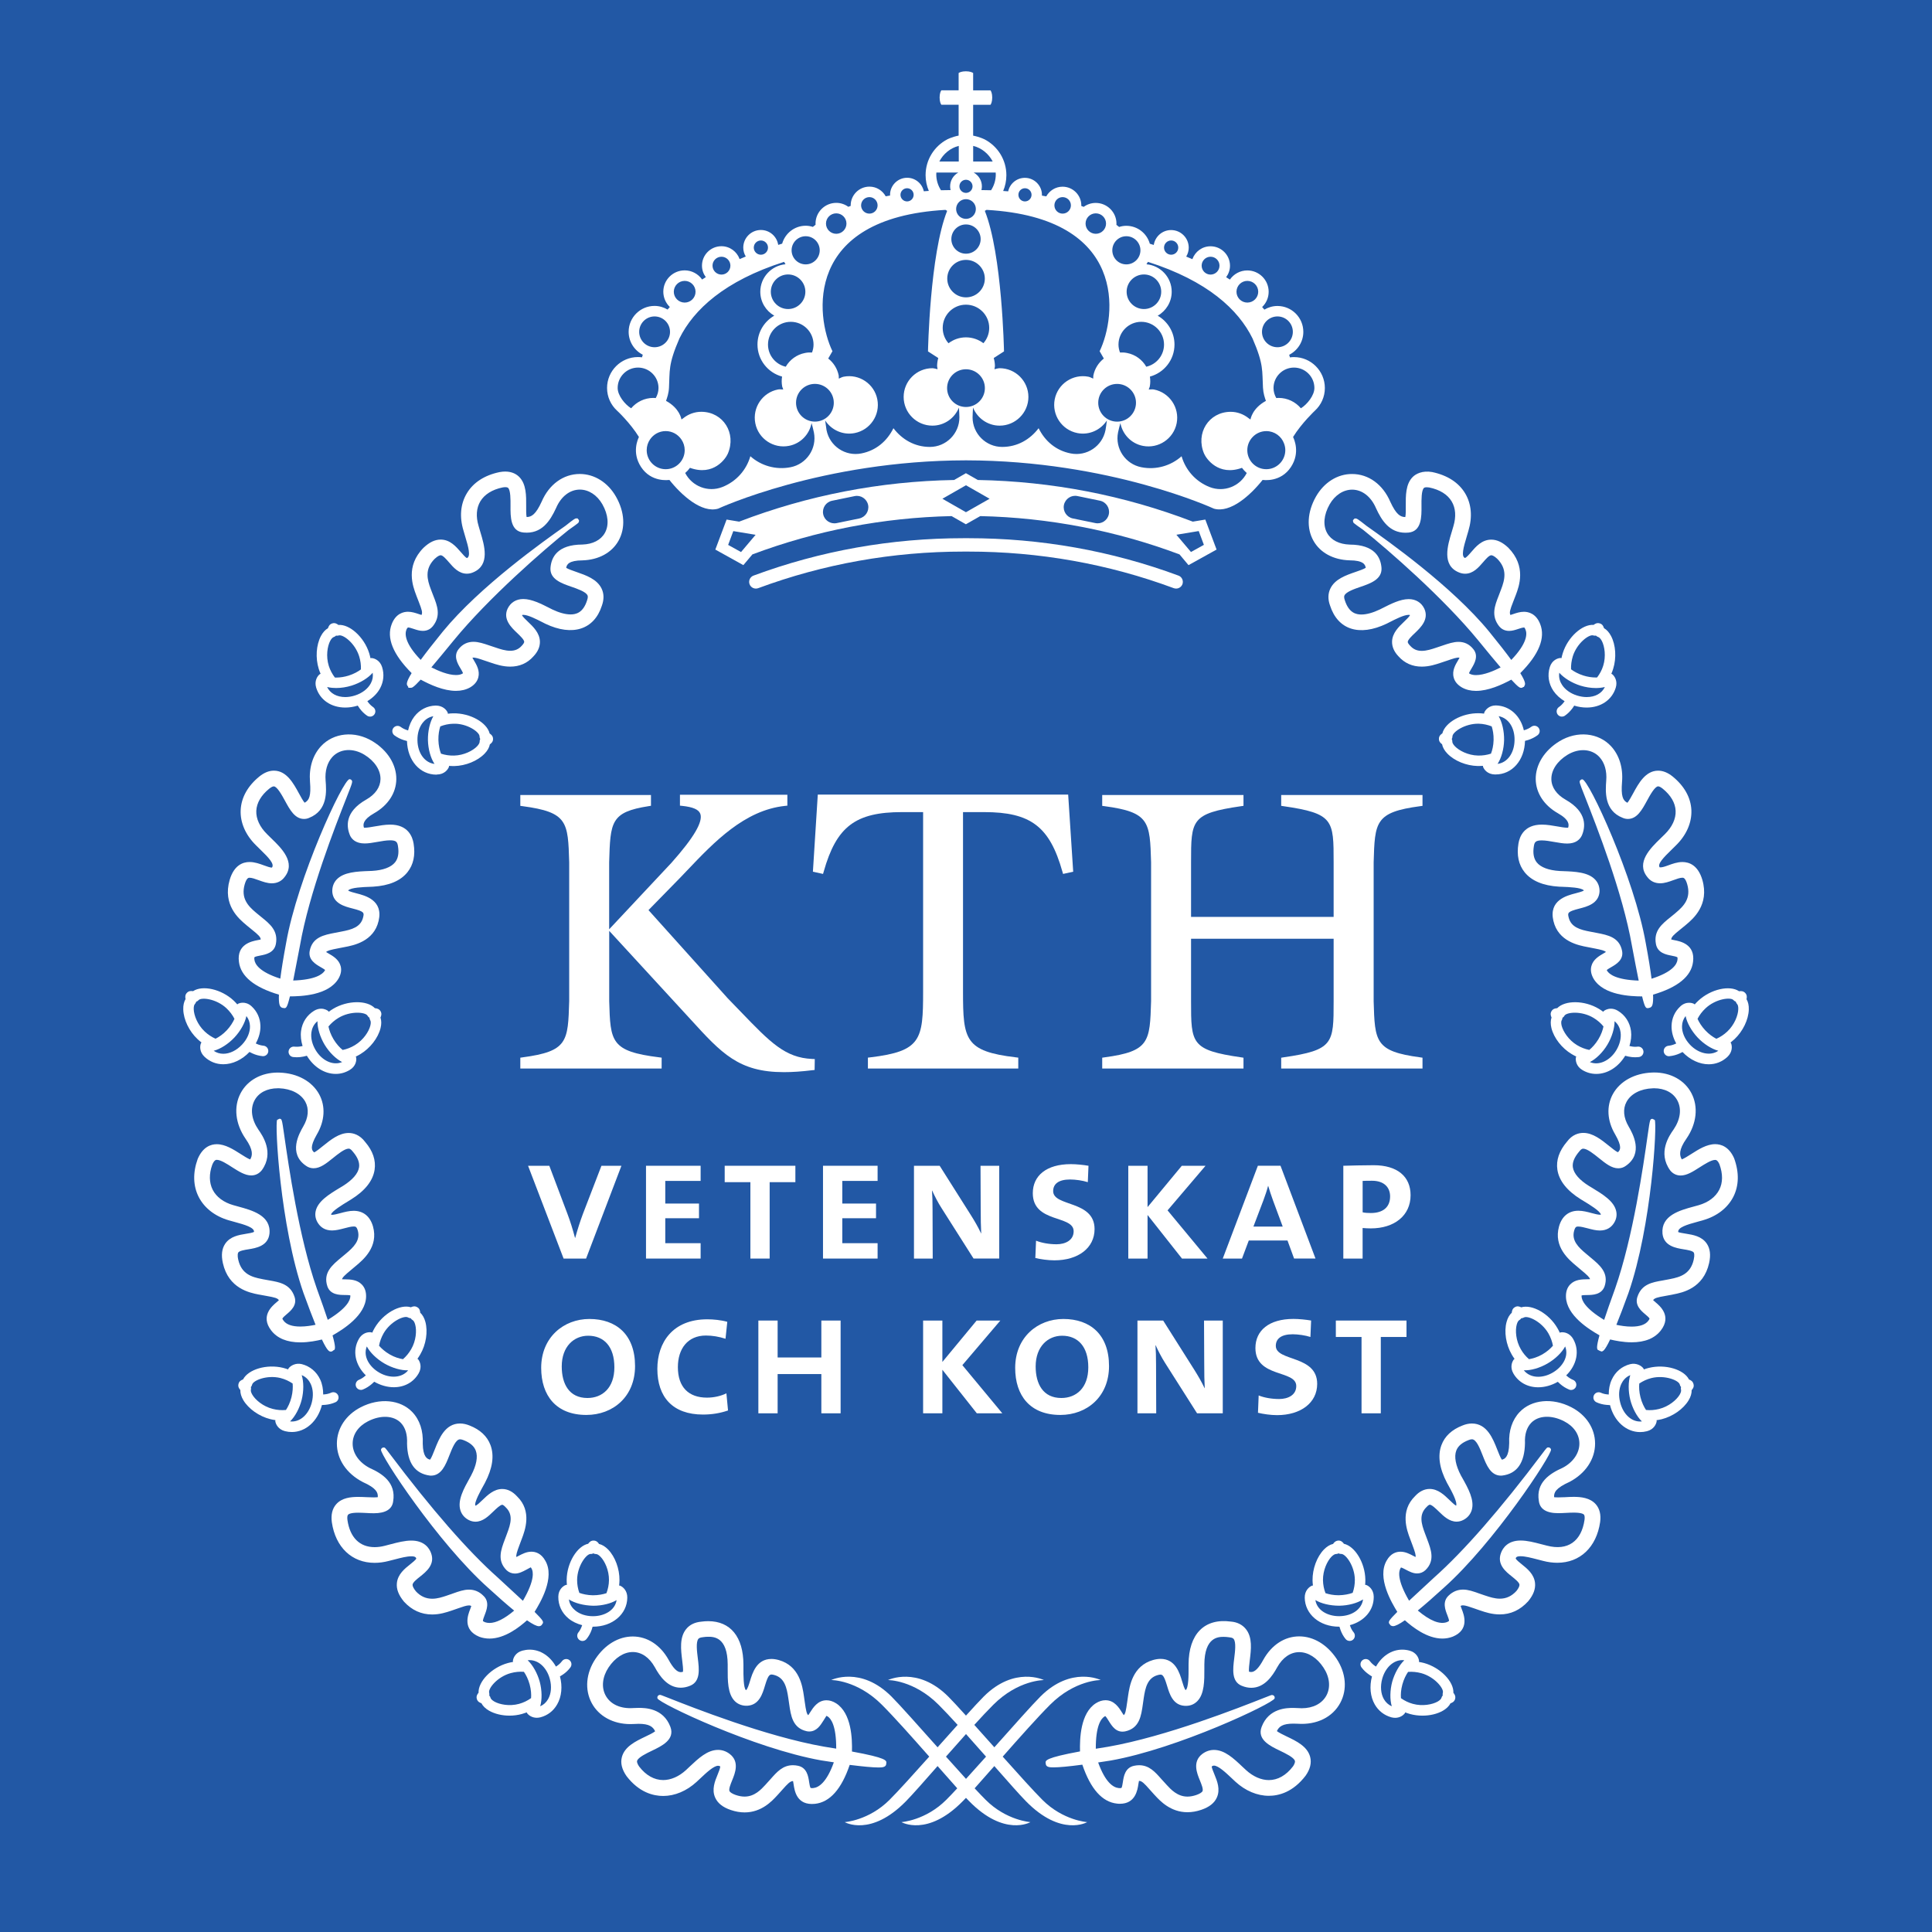 <?xml version="1.0" encoding="UTF-8"?>
<!-- Generator: Adobe Illustrator 16.0.0, SVG Export Plug-In . SVG Version: 6.00 Build 0)  -->
<!DOCTYPE svg PUBLIC "-//W3C//DTD SVG 1.1//EN" "http://www.w3.org/Graphics/SVG/1.1/DTD/svg11.dtd">
<svg version="1.1" id="Layer_1" xmlns="http://www.w3.org/2000/svg" xmlns:xlink="http://www.w3.org/1999/xlink" x="0px" y="0px" width="70px" height="70px" viewBox="0 0 70 70" enable-background="new 0 0 70 70" xml:space="preserve">
<g>
	<rect y="0" fill="#2258A5" width="70" height="70"/>
	<g>
		<path fill="#FFFFFF" d="M36.33,63.646c0.609-0.692,1.264-1.428,1.718-1.882c0.901-0.901,1.833-0.893,1.833-0.893    s-1.064-0.522-2.186,0.599c-0.301,0.302-0.977,1.062-1.668,1.838c-0.25-0.281-0.497-0.559-0.726-0.812    c0.253-0.279,0.491-0.533,0.69-0.731c0.901-0.901,1.833-0.893,1.833-0.893s-1.064-0.522-2.184,0.599    c-0.142,0.143-0.37,0.389-0.641,0.689c-0.271-0.301-0.499-0.547-0.641-0.689c-1.121-1.121-2.185-0.599-2.185-0.599    s0.931-0.009,1.833,0.893c0.199,0.198,0.436,0.452,0.69,0.731c-0.229,0.254-0.476,0.531-0.726,0.812    c-0.692-0.775-1.368-1.536-1.669-1.838c-1.121-1.121-2.184-0.599-2.184-0.599s0.93-0.009,1.833,0.893    c0.455,0.456,1.108,1.189,1.718,1.882c-0.576,0.644-1.125,1.253-1.438,1.565c-0.75,0.751-1.624,0.808-1.624,0.808    s0.94,0.55,2.222-0.76c0.237-0.242,0.663-0.725,1.142-1.271c0.261,0.296,0.507,0.575,0.713,0.806    c-0.154,0.166-0.291,0.311-0.397,0.416c-0.75,0.751-1.625,0.809-1.625,0.809s0.94,0.549,2.224-0.761    c0.034-0.035,0.072-0.075,0.114-0.118c0.041,0.043,0.08,0.084,0.114,0.118c1.281,1.31,2.222,0.761,2.222,0.761    s-0.875-0.058-1.624-0.809c-0.107-0.106-0.244-0.25-0.398-0.416c0.207-0.23,0.452-0.51,0.713-0.806    c0.48,0.546,0.904,1.028,1.143,1.271c1.281,1.31,2.222,0.76,2.222,0.76s-0.874-0.057-1.624-0.808    C37.455,64.899,36.905,64.29,36.33,63.646z M35,64.452c-0.226-0.247-0.473-0.522-0.726-0.806c0.24-0.273,0.487-0.552,0.726-0.818    c0.239,0.267,0.486,0.545,0.726,0.818C35.472,63.93,35.225,64.205,35,64.452z"/>
		<path fill="#FFFFFF" d="M11.457,24.919c0.138,0.442,0.542,0.717,1.055,0.717c0.149,0,0.3-0.024,0.45-0.07    c0.018,0.03,0.039,0.061,0.069,0.102c0.078,0.106,0.169,0.195,0.271,0.264c0.033,0.022,0.07,0.033,0.107,0.033    c0.061,0,0.12-0.029,0.157-0.083c0.06-0.086,0.038-0.205-0.049-0.264c-0.066-0.045-0.127-0.105-0.18-0.176    c-0.012-0.016-0.019-0.026-0.027-0.037c0.2-0.122,0.364-0.282,0.464-0.472c0.127-0.241,0.151-0.504,0.071-0.762    c-0.077-0.246-0.277-0.322-0.384-0.329c-0.013-0.001-0.025,0.005-0.038,0.007c-0.013-0.062-0.028-0.124-0.047-0.185    c-0.184-0.585-0.714-1.056-1.116-1.021c-0.046-0.039-0.125-0.088-0.222-0.056c-0.098,0.029-0.135,0.108-0.154,0.173    c-0.1,0.057-0.188,0.154-0.257,0.285c-0.171,0.326-0.202,0.793-0.078,1.19c0.019,0.061,0.042,0.121,0.067,0.179    c-0.011,0.005-0.023,0.007-0.033,0.015C11.5,24.495,11.38,24.673,11.457,24.919z M13.503,24.375c0.02,0.13-0.002,0.259-0.066,0.38    c-0.105,0.201-0.318,0.364-0.582,0.446c-0.116,0.036-0.231,0.055-0.344,0.055c-0.31,0-0.549-0.135-0.659-0.365    c0.122,0.031,0.248,0.037,0.325,0.037c0.184,0,0.379-0.03,0.565-0.088C13.057,24.741,13.341,24.565,13.503,24.375z M11.963,23.222    c0.046-0.088,0.094-0.129,0.126-0.139c0.036-0.012,0.064-0.03,0.085-0.053c0.03,0.006,0.064,0.005,0.101-0.006    c0.152-0.046,0.586,0.273,0.738,0.754c0.05,0.159,0.07,0.321,0.064,0.476c-0.106,0.08-0.257,0.165-0.447,0.225    c-0.149,0.046-0.305,0.071-0.452,0.071c-0.016,0-0.029-0.001-0.045-0.002c-0.093-0.123-0.171-0.265-0.221-0.424    C11.804,23.776,11.863,23.413,11.963,23.222z"/>
		<path fill="#FFFFFF" d="M15.84,28.062c0.257-0.005,0.388-0.176,0.425-0.276c0.004-0.012,0.002-0.024,0.004-0.036    c0.048,0.004,0.097,0.006,0.147,0.006c0.014,0,0.028,0,0.042,0c0.416-0.009,0.849-0.187,1.103-0.453    c0.103-0.107,0.167-0.222,0.188-0.335c0.049-0.033,0.117-0.093,0.115-0.194c0-0.103-0.066-0.162-0.123-0.198    c-0.097-0.395-0.702-0.744-1.325-0.731c-0.064,0.001-0.128,0.006-0.19,0.015c-0.002-0.013,0-0.026-0.005-0.039    c-0.04-0.096-0.171-0.257-0.434-0.257h0c-0.309,0.007-0.585,0.149-0.777,0.4c-0.108,0.142-0.182,0.314-0.224,0.501    c-0.012-0.004-0.024-0.008-0.042-0.013c-0.083-0.027-0.159-0.065-0.227-0.115c-0.085-0.062-0.203-0.044-0.266,0.041    c-0.062,0.084-0.044,0.204,0.041,0.266c0.101,0.074,0.214,0.132,0.336,0.171c0.048,0.016,0.084,0.025,0.118,0.033    c0.019,0.707,0.466,1.219,1.069,1.219C15.815,28.062,15.838,28.062,15.84,28.062z M16.424,26.222c0.5-0.018,0.946,0.3,0.95,0.453    c0,0.04,0.01,0.073,0.025,0.101c-0.015,0.028-0.023,0.062-0.021,0.101c0,0.031-0.023,0.09-0.092,0.163    c-0.149,0.156-0.475,0.328-0.836,0.336c-0.165,0.004-0.327-0.021-0.472-0.069c-0.048-0.125-0.089-0.294-0.094-0.497    c-0.004-0.197,0.028-0.365,0.068-0.491C16.095,26.262,16.255,26.226,16.424,26.222z M15.125,26.827    c-0.006-0.246,0.06-0.471,0.186-0.635c0.074-0.096,0.197-0.208,0.39-0.242c-0.125,0.214-0.203,0.544-0.196,0.869    c0.007,0.316,0.095,0.646,0.238,0.859C15.39,27.636,15.134,27.291,15.125,26.827z"/>
		<path fill="#FFFFFF" d="M13.788,37.251c0.036-0.144,0.034-0.274-0.003-0.384c0.027-0.053,0.056-0.141,0.003-0.229    c-0.051-0.086-0.137-0.105-0.205-0.109c-0.279-0.294-0.986-0.293-1.514,0.023c-0.055,0.033-0.108,0.069-0.158,0.107    c-0.008-0.01-0.014-0.023-0.024-0.031c-0.018-0.014-0.111-0.081-0.252-0.081c-0.086,0-0.171,0.025-0.251,0.073    c-0.265,0.16-0.434,0.42-0.476,0.733c-0.024,0.177-0.001,0.362,0.055,0.546c-0.013,0.002-0.025,0.006-0.043,0.01    c-0.086,0.018-0.171,0.021-0.253,0.013c-0.104-0.013-0.199,0.062-0.211,0.167c-0.012,0.104,0.062,0.198,0.167,0.21    c0.043,0.005,0.087,0.008,0.13,0.008c0.081,0,0.164-0.009,0.246-0.026c0.049-0.011,0.085-0.02,0.119-0.029    c0.25,0.412,0.641,0.658,1.047,0.658c0.18,0,0.351-0.049,0.509-0.145c0.22-0.132,0.249-0.345,0.23-0.449    c-0.002-0.013-0.01-0.022-0.014-0.033c0.056-0.027,0.113-0.057,0.167-0.09C13.412,37.979,13.699,37.608,13.788,37.251z     M12.265,36.879c0.433-0.26,0.971-0.21,1.048-0.082c0.02,0.036,0.046,0.061,0.074,0.078c0.001,0.031,0.01,0.064,0.031,0.098    c0.016,0.027,0.025,0.09,0,0.188c-0.051,0.209-0.249,0.52-0.56,0.707c-0.142,0.086-0.293,0.145-0.443,0.174    c-0.104-0.084-0.223-0.211-0.328-0.383c-0.103-0.172-0.159-0.336-0.186-0.467C11.999,37.072,12.122,36.965,12.265,36.879z     M11.437,38.049c-0.127-0.211-0.182-0.439-0.154-0.645c0.017-0.121,0.069-0.281,0.219-0.404c-0.003,0.249,0.093,0.574,0.261,0.854    c0.171,0.282,0.413,0.515,0.633,0.626C12.072,38.619,11.668,38.434,11.437,38.049z"/>
		<path fill="#FFFFFF" d="M7.156,37.648c0.046,0.044,0.095,0.086,0.145,0.123c-0.006,0.01-0.016,0.018-0.021,0.029    c-0.04,0.099-0.057,0.313,0.13,0.489c0.188,0.177,0.422,0.271,0.68,0.271l0,0c0.336,0,0.682-0.163,0.949-0.446    c0.031,0.018,0.064,0.034,0.109,0.054c0.116,0.053,0.238,0.086,0.364,0.098c0.006,0,0.013,0.001,0.019,0.001    c0.097,0,0.18-0.073,0.189-0.171c0.01-0.105-0.067-0.197-0.171-0.208c-0.084-0.008-0.167-0.03-0.245-0.065    c-0.015-0.008-0.026-0.013-0.037-0.018c0.114-0.205,0.175-0.426,0.168-0.641c-0.008-0.271-0.117-0.514-0.313-0.697    C9.005,36.354,8.882,36.33,8.8,36.33c-0.09,0-0.154,0.027-0.171,0.036c-0.012,0.006-0.02,0.017-0.031,0.026    c-0.042-0.048-0.085-0.095-0.132-0.139c-0.446-0.417-1.13-0.568-1.472-0.341c-0.06-0.011-0.153-0.016-0.223,0.061    c-0.07,0.073-0.063,0.161-0.048,0.225c-0.059,0.1-0.088,0.227-0.083,0.376C6.65,36.943,6.854,37.365,7.156,37.648z M9.057,37.176    c0.007,0.227-0.098,0.473-0.288,0.673c-0.197,0.21-0.444,0.331-0.678,0.331l0,0c-0.128,0-0.247-0.037-0.348-0.108    c0.24-0.063,0.526-0.243,0.75-0.481c0.225-0.24,0.385-0.533,0.434-0.777C9.008,36.915,9.052,37.039,9.057,37.176z M7.059,36.381    c0.026-0.027,0.042-0.058,0.05-0.088c0.03-0.009,0.059-0.026,0.084-0.056c0.108-0.113,0.645-0.05,1.012,0.294    c0.122,0.115,0.22,0.246,0.29,0.383c-0.054,0.122-0.143,0.271-0.279,0.416c-0.136,0.145-0.281,0.242-0.406,0.305    c-0.138-0.061-0.272-0.148-0.393-0.262c-0.265-0.248-0.392-0.592-0.398-0.809C7.016,36.465,7.037,36.405,7.059,36.381z"/>
		<path fill="#FFFFFF" d="M15.413,47.896c-0.039-0.144-0.103-0.258-0.188-0.335c-0.003-0.06-0.019-0.149-0.105-0.197    c-0.088-0.055-0.174-0.029-0.234,0.001c-0.387-0.123-1.005,0.22-1.314,0.753c-0.032,0.056-0.061,0.112-0.086,0.169    c-0.012-0.005-0.023-0.014-0.037-0.016c-0.01-0.001-0.041-0.003-0.05-0.003c-0.161,0-0.309,0.091-0.395,0.241    c-0.249,0.43-0.133,0.949,0.25,1.322c-0.009,0.008-0.02,0.017-0.034,0.029c-0.066,0.057-0.137,0.101-0.215,0.133    c-0.097,0.041-0.144,0.151-0.104,0.248c0.03,0.074,0.101,0.118,0.176,0.118c0.024,0,0.049-0.005,0.072-0.015    c0.116-0.047,0.224-0.115,0.32-0.198c0.038-0.032,0.065-0.058,0.09-0.083c0.227,0.129,0.473,0.199,0.71,0.199    c0.389,0,0.717-0.184,0.899-0.502c0.129-0.222,0.051-0.422-0.015-0.506c-0.008-0.01-0.02-0.015-0.029-0.021    c0.036-0.052,0.071-0.104,0.103-0.16C15.436,48.715,15.508,48.254,15.413,47.896z M13.899,48.308    c0.253-0.437,0.748-0.652,0.879-0.577c0.035,0.021,0.069,0.029,0.102,0.031c0.017,0.026,0.04,0.051,0.074,0.07    c0.026,0.016,0.065,0.066,0.09,0.163c0.057,0.21,0.035,0.577-0.147,0.89c-0.082,0.141-0.184,0.264-0.297,0.361    c-0.135-0.022-0.307-0.072-0.479-0.172c-0.173-0.1-0.301-0.217-0.388-0.316C13.761,48.607,13.816,48.453,13.899,48.308z     M13.741,49.732c-0.348-0.201-0.598-0.581-0.451-0.948c0.117,0.22,0.355,0.454,0.641,0.62c0.279,0.16,0.609,0.256,0.856,0.244    C14.574,49.922,14.13,49.957,13.741,49.732z"/>
		<path fill="#FFFFFF" d="M12.25,50.555c-0.043-0.096-0.156-0.139-0.251-0.096c-0.075,0.034-0.158,0.055-0.245,0.062    c-0.019,0.002-0.031,0.003-0.044,0.004c0-0.191-0.032-0.376-0.107-0.539c-0.132-0.285-0.37-0.485-0.669-0.561    c-0.219-0.055-0.411,0.057-0.48,0.156c-0.008,0.011-0.009,0.023-0.014,0.035c-0.06-0.021-0.121-0.04-0.183-0.056    c-0.593-0.147-1.264,0.056-1.451,0.419C8.748,50,8.663,50.041,8.641,50.143c-0.025,0.098,0.022,0.17,0.067,0.22    c-0.004,0.116,0.033,0.241,0.109,0.369c0.189,0.315,0.572,0.585,0.975,0.686c0.062,0.017,0.125,0.026,0.187,0.036    c-0.001,0.013-0.006,0.025-0.005,0.037c0.014,0.105,0.104,0.301,0.353,0.363c0.082,0.021,0.165,0.031,0.246,0.031l0,0    c0.505,0,0.942-0.393,1.091-0.979c0.001,0,0.002,0.001,0.004,0.001c0.034,0,0.071-0.003,0.119-0.007    c0.129-0.012,0.253-0.043,0.367-0.094C12.25,50.764,12.293,50.65,12.25,50.555z M9.144,50.536    c-0.051-0.085-0.062-0.147-0.054-0.177c0.009-0.038,0.008-0.072,0-0.103c0.021-0.024,0.038-0.053,0.046-0.091    c0.039-0.152,0.54-0.357,1.027-0.236c0.164,0.041,0.312,0.112,0.44,0.199c0.012,0.132,0.005,0.303-0.042,0.494    c-0.049,0.196-0.127,0.354-0.2,0.464c-0.153,0.015-0.315,0.004-0.477-0.038C9.534,50.961,9.255,50.722,9.144,50.536z     M11.299,50.807c-0.104,0.418-0.395,0.697-0.724,0.697c-0.021,0-0.043,0-0.065-0.004c0.188-0.18,0.347-0.49,0.421-0.785    c0.078-0.314,0.076-0.654,0-0.892c0.179,0.073,0.276,0.212,0.328,0.322C11.345,50.334,11.359,50.568,11.299,50.807z"/>
		<path fill="#FFFFFF" d="M21.471,58.938c0.006,0,0.015,0,0.016,0c0.702,0,1.235-0.453,1.241-1.051    c0.004-0.258-0.162-0.395-0.261-0.435c-0.012-0.004-0.023-0.002-0.035-0.005c0.007-0.062,0.012-0.125,0.013-0.189    c0.005-0.416-0.157-0.855-0.414-1.119c-0.104-0.105-0.215-0.174-0.328-0.199c-0.031-0.051-0.09-0.122-0.193-0.122    c-0.103-0.003-0.161,0.061-0.199,0.115c-0.397,0.083-0.77,0.684-0.779,1.298c-0.001,0.064,0.002,0.129,0.008,0.191    c-0.013,0.002-0.027,0-0.04,0.004c-0.1,0.037-0.27,0.17-0.271,0.426c-0.004,0.309,0.128,0.59,0.372,0.79    c0.138,0.114,0.307,0.192,0.492,0.241c-0.004,0.012-0.008,0.024-0.015,0.041c-0.03,0.084-0.071,0.158-0.122,0.221    c-0.066,0.082-0.053,0.201,0.029,0.268c0.036,0.028,0.077,0.043,0.119,0.043c0.056,0,0.111-0.025,0.148-0.072    c0.078-0.096,0.14-0.207,0.184-0.33C21.451,59.006,21.461,58.971,21.471,58.938z M21.396,56.303L21.396,56.303    c0.041,0.004,0.074-0.007,0.103-0.022c0.027,0.017,0.061,0.026,0.101,0.026c0.031,0,0.088,0.025,0.158,0.098    c0.151,0.154,0.311,0.486,0.306,0.848c-0.002,0.168-0.037,0.326-0.091,0.471c-0.124,0.041-0.292,0.076-0.493,0.076l0,0    c-0.198-0.004-0.365-0.042-0.49-0.087c-0.051-0.146-0.082-0.308-0.08-0.476C20.918,56.733,21.244,56.303,21.396,56.303z     M20.612,57.95c0.21,0.135,0.537,0.222,0.885,0.229c0.321,0,0.637-0.079,0.844-0.205c-0.059,0.384-0.46,0.584-0.854,0.584h-0.018    c-0.246-0.003-0.469-0.077-0.628-0.21C20.746,58.271,20.637,58.143,20.612,57.95z"/>
		<path fill="#FFFFFF" d="M20.363,60.186c-0.05,0.066-0.112,0.126-0.184,0.174c-0.015,0.01-0.025,0.017-0.036,0.024    c-0.21-0.377-0.562-0.614-0.952-0.614c-0.088,0-0.177,0.013-0.264,0.036c-0.248,0.067-0.333,0.263-0.344,0.37    c-0.001,0.014,0.004,0.025,0.005,0.039c-0.062,0.01-0.125,0.023-0.187,0.04c-0.591,0.162-1.078,0.669-1.062,1.077    c-0.04,0.044-0.092,0.121-0.063,0.223c0.026,0.096,0.103,0.137,0.166,0.156c0.054,0.104,0.148,0.195,0.277,0.27    c0.205,0.117,0.471,0.18,0.741,0.18c0.15,0,0.302-0.02,0.445-0.059c0.062-0.018,0.122-0.037,0.181-0.059    c0.005,0.01,0.006,0.021,0.014,0.032c0.056,0.075,0.181,0.163,0.348,0.163c0.044,0,0.091-0.006,0.137-0.018    c0.26-0.07,0.468-0.231,0.602-0.467c0.162-0.281,0.198-0.651,0.101-1.014c0.031-0.018,0.062-0.037,0.104-0.065    c0.106-0.071,0.199-0.159,0.274-0.26c0.063-0.085,0.046-0.203-0.037-0.267C20.545,60.085,20.426,60.102,20.363,60.186z     M18.807,61.734c-0.349,0.096-0.71,0.023-0.897-0.084c-0.087-0.051-0.127-0.1-0.134-0.128c-0.009-0.038-0.027-0.068-0.049-0.091    c0.007-0.031,0.007-0.064-0.004-0.102c-0.041-0.152,0.295-0.576,0.781-0.709c0.161-0.044,0.324-0.059,0.478-0.047    c0.076,0.109,0.155,0.264,0.208,0.456c0.052,0.192,0.062,0.364,0.052,0.497C19.114,61.617,18.969,61.69,18.807,61.734z     M19.858,61.564c-0.068,0.118-0.165,0.207-0.286,0.258c0.071-0.238,0.067-0.577-0.017-0.891c-0.081-0.293-0.246-0.6-0.437-0.777    c0.355-0.043,0.684,0.238,0.803,0.677C19.994,61.1,19.972,61.367,19.858,61.564z"/>
		<path fill="#FFFFFF" d="M31.83,64.039c0.128,0,0.247-0.008,0.275-0.1c0.004-0.014,0.006-0.027,0.005-0.041    c0.002-0.006,0.003-0.014,0.004-0.021c0.007-0.088,0.012-0.186-1.246-0.416c0.012-0.461-0.014-1.386-0.573-1.746    c-0.116-0.074-0.234-0.111-0.348-0.111c-0.319,0-0.487,0.268-0.599,0.444c-0.018,0.029-0.042,0.067-0.063,0.097    c-0.055-0.043-0.081-0.151-0.128-0.486l-0.031-0.215c-0.052-0.352-0.16-1.085-0.908-1.297c-0.094-0.026-0.184-0.04-0.267-0.04    c-0.538,0-0.689,0.507-0.78,0.809c-0.033,0.108-0.087,0.29-0.143,0.322c-0.095-0.078-0.093-0.569-0.092-0.779v-0.152    c-0.004-0.997-0.469-1.569-1.275-1.569c-0.083,0-0.17,0.006-0.246,0.017c-0.239,0.021-0.425,0.11-0.554,0.269    c-0.246,0.305-0.192,0.744-0.144,1.133c0.016,0.133,0.041,0.325,0.029,0.414c-0.029,0.01-0.057,0.014-0.082,0.014    c-0.132,0-0.275-0.146-0.439-0.447c-0.299-0.537-0.772-0.845-1.299-0.845c-0.516,0-1.009,0.296-1.352,0.812    c-0.344,0.518-0.395,1.115-0.135,1.6c0.256,0.477,0.778,0.762,1.396,0.762c0.05,0,0.1-0.002,0.149-0.004    c0.053-0.004,0.104-0.006,0.154-0.006c0.381,0,0.521,0.104,0.599,0.271c-0.071,0.058-0.238,0.139-0.355,0.193    c-0.352,0.169-0.75,0.359-0.85,0.741c-0.057,0.216-0.002,0.446,0.17,0.692c0.456,0.593,0.973,0.717,1.327,0.717    c0.42,0,0.849-0.18,1.207-0.508c0.048-0.044,0.097-0.09,0.146-0.136c0.201-0.19,0.477-0.45,0.635-0.45    c0.019,0,0.044,0.004,0.077,0.021c0.009,0.049-0.054,0.203-0.092,0.296c-0.1,0.242-0.224,0.544-0.088,0.841    c0.091,0.201,0.276,0.347,0.565,0.445c0.17,0.058,0.338,0.087,0.5,0.087c0.615,0,0.993-0.413,1.175-0.61l0.029-0.031    c0.062-0.065,0.118-0.129,0.169-0.188c0.179-0.201,0.276-0.306,0.379-0.306c0.001,0,0.002,0,0.003,0    c0.007,0.035,0.015,0.081,0.02,0.117c0.034,0.226,0.106,0.775,0.774,0.707c0.539-0.057,0.961-0.534,1.258-1.411    C31.275,64.006,31.625,64.039,31.83,64.039z M29.467,64.785c-0.056,0.006-0.095-0.004-0.096-0.004    c-0.026-0.026-0.045-0.154-0.056-0.223c-0.028-0.191-0.077-0.512-0.399-0.58c-0.063-0.014-0.126-0.021-0.187-0.021    c-0.364,0-0.579,0.242-0.805,0.498c-0.049,0.056-0.101,0.114-0.159,0.176l-0.033,0.037c-0.156,0.168-0.391,0.426-0.755,0.426    c-0.1,0-0.207-0.02-0.317-0.057c-0.123-0.043-0.208-0.096-0.229-0.141c-0.033-0.074,0.039-0.249,0.096-0.39    c0.104-0.254,0.278-0.679-0.09-0.958c-0.128-0.097-0.27-0.146-0.421-0.146c-0.385,0-0.711,0.308-1.026,0.604    c-0.046,0.045-0.093,0.088-0.139,0.131c-0.252,0.23-0.544,0.358-0.822,0.358c-0.323,0-0.626-0.171-0.867-0.485    c-0.036-0.051-0.095-0.148-0.079-0.209c0.034-0.127,0.342-0.275,0.545-0.372c0.352-0.169,0.833-0.399,0.662-0.86    c-0.258-0.689-0.931-0.689-1.152-0.689c-0.061,0-0.124,0.002-0.191,0.006c-0.465,0.033-0.834-0.137-1.005-0.457    c-0.159-0.295-0.118-0.674,0.107-1.014c0.236-0.354,0.556-0.559,0.877-0.559c0.319,0,0.603,0.197,0.8,0.551    c0.173,0.318,0.46,0.742,0.939,0.742c0.113,0,0.229-0.025,0.344-0.073c0.377-0.155,0.323-0.601,0.274-0.995    c-0.031-0.248-0.073-0.587,0.021-0.702c0.01-0.013,0.041-0.05,0.174-0.062c0.064-0.01,0.125-0.014,0.183-0.014    c0.191,0,0.7,0,0.705,1.002v0.147c-0.002,0.432-0.004,0.921,0.257,1.183c0.122,0.123,0.296,0.179,0.468,0.166    c0.418-0.033,0.538-0.434,0.625-0.725c0.129-0.43,0.179-0.432,0.346-0.385c0.364,0.104,0.444,0.453,0.5,0.832l0.031,0.211    c0.061,0.431,0.123,0.877,0.638,0.992c0.03,0.006,0.06,0.009,0.09,0.009l0,0c0.266,0,0.407-0.224,0.51-0.388    c0.038-0.061,0.103-0.162,0.112-0.178c0,0,0.015,0.003,0.045,0.021c0.122,0.078,0.313,0.336,0.31,1.166    c-0.138-0.023-0.283-0.047-0.443-0.072c-2.104-0.369-4.767-1.422-5.643-1.768c-0.273-0.107-0.273-0.107-0.3-0.107    c-0.028,0-0.053,0.012-0.071,0.031l0,0c-0.006,0.008-0.012,0.016-0.016,0.025c-0.004,0.008-0.007,0.019-0.008,0.028    c-0.001,0.015,0,0.028,0.004,0.042c0.061,0.178,3.505,1.818,5.938,2.248c0.16,0.025,0.31,0.048,0.453,0.069    C29.951,64.579,29.667,64.764,29.467,64.785z"/>
		<path fill="#FFFFFF" d="M14.755,24.833l0.036,0.055l0.005,0.032h0.089c0.041,0,0.085,0,0.357-0.296    c0.353,0.19,0.83,0.407,1.278,0.407c0.193,0,0.365-0.042,0.513-0.125c0.159-0.093,0.258-0.215,0.297-0.363    c0.063-0.244-0.066-0.46-0.16-0.619c-0.016-0.027-0.037-0.063-0.054-0.093c0.08-0.024,0.248,0.037,0.443,0.103l0.236,0.079    c0.166,0.056,0.416,0.14,0.691,0.14c0.34,0,0.624-0.126,0.837-0.367c0.163-0.169,0.243-0.351,0.239-0.54    c-0.007-0.314-0.245-0.54-0.435-0.721c-0.072-0.068-0.189-0.18-0.215-0.236c0.007-0.009,0.017-0.012,0.047-0.012    c0.169,0,0.462,0.149,0.697,0.269l0.104,0.053c0.991,0.472,1.771,0.203,2.045-0.649c0.083-0.228,0.081-0.437-0.007-0.622    c-0.165-0.346-0.565-0.484-0.917-0.606c-0.121-0.042-0.295-0.102-0.366-0.148c0.016-0.117,0.09-0.269,0.593-0.271    c0.583-0.019,1.058-0.277,1.301-0.709c0.258-0.459,0.226-1.042-0.09-1.598c-0.292-0.515-0.783-0.823-1.312-0.823    c-0.596,0-1.114,0.378-1.382,1.003c-0.212,0.462-0.366,0.556-0.545,0.557c-0.019-0.091-0.017-0.271-0.016-0.398    c0.003-0.373,0.006-0.794-0.251-1.054c-0.089-0.09-0.249-0.196-0.508-0.196c-0.062,0-0.127,0.006-0.205,0.02    c-0.544,0.112-0.955,0.379-1.188,0.772c-0.229,0.384-0.27,0.851-0.12,1.345c0.02,0.072,0.042,0.147,0.065,0.223    c0.118,0.387,0.204,0.712,0.062,0.775c-0.047-0.013-0.156-0.139-0.221-0.215c-0.175-0.202-0.393-0.455-0.732-0.455    c-0.207,0-0.407,0.095-0.62,0.296c-0.664,0.67-0.386,1.401-0.268,1.713l0.015,0.041c0.026,0.07,0.052,0.136,0.077,0.198    c0.118,0.301,0.145,0.398,0.102,0.483c-0.033-0.009-0.074-0.023-0.105-0.034c-0.114-0.038-0.244-0.082-0.386-0.082    c-0.155,0-0.436,0.058-0.586,0.441c-0.201,0.506,0.043,1.105,0.719,1.782C14.706,24.725,14.736,24.792,14.755,24.833z     M14.725,22.815c0.025-0.065,0.057-0.076,0.056-0.081c0.05,0,0.132,0.028,0.206,0.052c0.106,0.036,0.216,0.072,0.334,0.072    c0.184,0,0.296-0.09,0.36-0.167c0.305-0.381,0.16-0.749,0.02-1.104c-0.023-0.059-0.047-0.121-0.072-0.187l-0.017-0.044    c-0.135-0.355-0.234-0.733,0.133-1.104c0.128-0.121,0.198-0.134,0.222-0.134c0.079,0,0.202,0.143,0.301,0.257    c0.158,0.183,0.354,0.411,0.647,0.411c0.079,0,0.158-0.017,0.229-0.049c0.624-0.261,0.405-0.983,0.26-1.461    c-0.021-0.071-0.043-0.142-0.063-0.216c-0.104-0.343-0.082-0.652,0.062-0.895c0.15-0.251,0.432-0.427,0.806-0.504    c0.036-0.006,0.068-0.01,0.098-0.01c0.076,0,0.097,0.021,0.104,0.028c0.09,0.091,0.087,0.426,0.086,0.648    c-0.003,0.39-0.007,0.923,0.47,0.967c0.655,0.065,0.964-0.416,1.182-0.89c0.179-0.417,0.5-0.665,0.861-0.665    c0.321,0,0.626,0.2,0.816,0.534c0.214,0.378,0.247,0.757,0.088,1.038c-0.146,0.258-0.437,0.407-0.814,0.419    c-0.907,0.003-1.129,0.464-1.156,0.853c-0.022,0.407,0.408,0.555,0.753,0.674c0.222,0.077,0.526,0.182,0.588,0.312    c0.008,0.015,0.03,0.062-0.017,0.192c-0.145,0.45-0.409,0.501-0.595,0.501c-0.186,0-0.415-0.062-0.66-0.179l-0.097-0.049    c-0.304-0.155-0.65-0.33-0.956-0.33c-0.258,0-0.46,0.123-0.571,0.354c-0.173,0.381,0.139,0.679,0.346,0.875    c0.102,0.097,0.256,0.244,0.258,0.321c0,0.03-0.029,0.079-0.087,0.141c-0.111,0.125-0.244,0.184-0.419,0.184    c-0.181,0-0.371-0.063-0.509-0.11l-0.235-0.078c-0.217-0.074-0.404-0.137-0.589-0.137c-0.217,0-0.397,0.088-0.533,0.259    c-0.206,0.251-0.04,0.532,0.06,0.699c0.031,0.052,0.081,0.135,0.094,0.18c-0.006,0.004-0.014,0.01-0.024,0.017    c-0.059,0.033-0.136,0.049-0.23,0.049c-0.293,0-0.649-0.155-0.892-0.278c0.203-0.239,0.464-0.554,0.805-0.971    c1.266-1.548,3.278-3.297,4.168-4.008l0.023-0.016c0.346-0.244,0.346-0.244,0.351-0.298l0.003-0.038l-0.053-0.066h-0.046    c-0.037,0-0.057,0-0.391,0.267c-0.769,0.542-3.096,2.188-4.443,3.831c-0.354,0.435-0.613,0.769-0.803,1.028    C14.66,23.304,14.665,22.967,14.725,22.815z"/>
		<path fill="#FFFFFF" d="M17.736,59.369L17.736,59.369c0.557,0,1.084-0.416,1.358-0.662c0.204,0.141,0.349,0.214,0.431,0.214    c0.07,0,0.102-0.042,0.112-0.06c0.002-0.003,0.004-0.006,0.005-0.011c0.013-0.012,0.022-0.024,0.026-0.038    c0.017-0.054,0.026-0.088-0.299-0.411c0.202-0.327,0.749-1.238,0.388-1.854c-0.15-0.27-0.357-0.326-0.504-0.326    c-0.178,0-0.335,0.084-0.461,0.15c-0.025,0.014-0.056,0.029-0.082,0.043c-0.017-0.064,0.013-0.173,0.117-0.449l0.08-0.213    c0.113-0.299,0.377-0.998-0.167-1.529c-0.165-0.182-0.348-0.274-0.543-0.274c-0.304,0-0.534,0.224-0.72,0.403    c-0.077,0.075-0.205,0.199-0.252,0.201c-0.06-0.1,0.204-0.571,0.291-0.727l0.057-0.104c0.274-0.523,0.341-0.982,0.198-1.365    c-0.119-0.319-0.375-0.558-0.755-0.707c-0.119-0.049-0.236-0.074-0.347-0.074c-0.547,0-0.762,0.549-0.919,0.947    c-0.047,0.12-0.115,0.293-0.166,0.363c-0.114-0.024-0.258-0.109-0.267-0.578c0.022-0.467-0.108-0.863-0.379-1.147    c-0.43-0.451-1.185-0.525-1.869-0.173c-0.538,0.277-0.861,0.768-0.863,1.311c-0.002,0.568,0.344,1.089,0.94,1.399    c0.486,0.218,0.555,0.378,0.542,0.548c-0.06,0.01-0.229,0.009-0.396,0c-0.103-0.005-0.208-0.01-0.311-0.01    c-0.264,0-0.593,0.029-0.801,0.267c-0.14,0.159-0.193,0.378-0.157,0.65c0.132,0.907,0.726,1.472,1.55,1.472    c0.166,0,0.338-0.023,0.506-0.067c0.073-0.017,0.149-0.036,0.225-0.057c0.213-0.056,0.434-0.113,0.599-0.113    c0.147,0,0.163,0.041,0.18,0.08c-0.014,0.046-0.143,0.148-0.22,0.21c-0.2,0.158-0.449,0.357-0.483,0.678    c-0.023,0.217,0.058,0.435,0.258,0.676c0.282,0.308,0.625,0.464,1.02,0.464c0.284,0,0.523-0.081,0.683-0.134l0.054-0.018    c0.073-0.023,0.142-0.049,0.207-0.072c0.161-0.057,0.3-0.105,0.39-0.105c0.025,0,0.05,0.002,0.084,0.024    c-0.011,0.035-0.029,0.081-0.042,0.116c-0.079,0.201-0.288,0.738,0.329,0.996C17.48,59.346,17.606,59.369,17.736,59.369z     M16.993,57.595c-0.188,0-0.37,0.064-0.581,0.139c-0.061,0.022-0.126,0.046-0.193,0.067l-0.058,0.02    c-0.132,0.043-0.312,0.104-0.502,0.104c-0.231,0-0.428-0.092-0.59-0.268c-0.082-0.1-0.126-0.189-0.121-0.242    c0.009-0.084,0.154-0.199,0.271-0.291c0.222-0.177,0.558-0.443,0.396-0.861c-0.062-0.166-0.239-0.445-0.71-0.445    c-0.238,0-0.495,0.066-0.743,0.131c-0.072,0.02-0.143,0.038-0.218,0.057c-0.128,0.033-0.251,0.05-0.369,0.05    c-0.544,0-0.894-0.349-0.986-0.979c-0.013-0.095-0.005-0.166,0.021-0.195c0.024-0.027,0.104-0.074,0.373-0.074    c0.093,0,0.188,0.006,0.282,0.01c0.098,0.006,0.192,0.01,0.28,0.01c0.429,0,0.665-0.148,0.7-0.433    c0.112-0.683-0.404-1.007-0.85-1.206c-0.388-0.203-0.62-0.535-0.618-0.885c0.001-0.333,0.203-0.627,0.554-0.807    c0.461-0.238,0.937-0.212,1.195,0.059c0.16,0.169,0.238,0.42,0.222,0.746c0.012,0.699,0.286,1.09,0.826,1.161l0.043,0.002    c0.376,0,0.529-0.388,0.663-0.731c0.103-0.26,0.229-0.585,0.389-0.585c0.035,0,0.079,0.011,0.134,0.033    c0.231,0.091,0.374,0.214,0.435,0.378c0.083,0.22,0.024,0.532-0.167,0.896l-0.052,0.095c-0.21,0.376-0.448,0.802-0.34,1.163    c0.046,0.154,0.15,0.279,0.303,0.359c0.078,0.04,0.16,0.061,0.245,0.061c0.266,0,0.469-0.197,0.648-0.371    c0.1-0.096,0.251-0.242,0.323-0.242c0.02,0,0.062,0.023,0.133,0.1c0.268,0.262,0.173,0.59,0.044,0.932l-0.08,0.215    c-0.146,0.383-0.295,0.78,0.066,1.131c0.082,0.074,0.184,0.114,0.296,0.114l0,0c0.149,0,0.283-0.071,0.401-0.134    c0.059-0.031,0.158-0.084,0.171-0.092c0,0,0.011,0.01,0.032,0.047c0.056,0.096,0.132,0.398-0.315,1.166    c-0.227-0.213-0.52-0.484-0.907-0.839c-1.08-0.958-2.398-2.47-3.92-4.489c-0.17-0.227-0.17-0.227-0.22-0.227    c-0.012,0-0.023,0.002-0.034,0.006c-0.031,0.012-0.055,0.041-0.061,0.073c-0.034,0.186,2.062,3.384,3.888,5.011    c0.364,0.334,0.676,0.606,0.937,0.82c-0.352,0.297-0.653,0.448-0.896,0.448c-0.061-0.001-0.116-0.011-0.161-0.027    c-0.051-0.022-0.072-0.04-0.074-0.04c-0.008-0.037,0.038-0.156,0.063-0.221c0.07-0.18,0.188-0.48-0.047-0.697    C17.367,57.668,17.19,57.595,16.993,57.595z"/>
		<path fill="#FFFFFF" d="M9.416,46.91c0.086,0.018,0.167,0.031,0.244,0.045c0.301,0.053,0.398,0.08,0.445,0.155    c-0.025,0.023-0.059,0.052-0.084,0.073c-0.163,0.137-0.593,0.499-0.198,1.018c0.22,0.289,0.577,0.436,1.061,0.436    c0.308,0,0.6-0.061,0.779-0.104c0.204,0.434,0.273,0.438,0.324,0.438c0.034,0,0.065-0.016,0.085-0.041l0.041-0.021    c0.025-0.035,0.058-0.088-0.064-0.525c0.373-0.212,1.199-0.722,1.215-1.402c0.004-0.184-0.048-0.332-0.154-0.441    c-0.175-0.182-0.427-0.185-0.611-0.188c-0.031,0-0.072,0-0.106-0.002c0.013-0.066,0.091-0.144,0.333-0.344l0.164-0.138    c0.269-0.224,0.829-0.69,0.625-1.429c-0.103-0.367-0.351-0.57-0.701-0.57c-0.166,0-0.334,0.045-0.483,0.085    c-0.111,0.029-0.226,0.06-0.301,0.06c-0.023,0-0.032-0.004-0.035-0.01c0.02-0.119,0.428-0.365,0.602-0.471l0.125-0.077    c0.502-0.312,0.788-0.673,0.85-1.071c0.053-0.344-0.064-0.686-0.335-1.003c-0.204-0.274-0.441-0.333-0.604-0.333    c-0.347,0-0.654,0.248-0.926,0.467c-0.102,0.083-0.251,0.203-0.322,0.236c-0.093-0.071-0.168-0.19,0.093-0.646    c0.292-0.494,0.323-1.025,0.085-1.461c-0.256-0.468-0.79-0.762-1.429-0.783l-0.068-0.002c-0.598,0-1.103,0.279-1.349,0.749    c-0.259,0.491-0.192,1.106,0.179,1.647c0.292,0.415,0.252,0.615,0.168,0.752c-0.085-0.031-0.237-0.127-0.343-0.195    c-0.262-0.168-0.56-0.357-0.866-0.357c-0.211,0-0.502,0.09-0.692,0.533c-0.181,0.5-0.168,0.979,0.038,1.381    c0.206,0.401,0.594,0.701,1.092,0.844c0.062,0.018,0.126,0.035,0.19,0.053c0.413,0.111,0.728,0.21,0.721,0.363    c-0.036,0.031-0.196,0.057-0.292,0.072c-0.254,0.041-0.571,0.093-0.752,0.359c-0.122,0.18-0.15,0.41-0.085,0.703    c0.207,0.924,0.971,1.074,1.297,1.138L9.416,46.91z M8.632,45.641c-0.04-0.182-0.009-0.245,0-0.26    c0.043-0.064,0.233-0.095,0.372-0.117c0.267-0.043,0.712-0.115,0.76-0.572c0.058-0.654-0.63-0.84-1.132-0.977    c-0.062-0.016-0.122-0.033-0.182-0.051c-0.346-0.098-0.61-0.295-0.743-0.555c-0.132-0.259-0.136-0.58-0.015-0.912    c0.074-0.174,0.136-0.174,0.163-0.174c0.139,0,0.372,0.148,0.559,0.27c0.238,0.151,0.463,0.295,0.689,0.295    c0.151,0,0.286-0.065,0.386-0.193c0.458-0.633,0.017-1.261-0.125-1.464c-0.252-0.367-0.304-0.752-0.144-1.058    c0.148-0.282,0.457-0.443,0.846-0.443h0.048c0.435,0.016,0.789,0.199,0.948,0.488c0.141,0.258,0.114,0.576-0.077,0.9    c-0.138,0.24-0.559,0.971,0.104,1.422c0.08,0.058,0.174,0.088,0.273,0.088l0,0c0.243,0,0.456-0.171,0.702-0.369    c0.179-0.145,0.423-0.342,0.569-0.342c0.021,0,0.07,0,0.158,0.117c0.171,0.201,0.245,0.391,0.218,0.561    c-0.035,0.225-0.238,0.458-0.587,0.676l-0.12,0.072c-0.373,0.226-0.794,0.48-0.867,0.85c-0.031,0.159,0.007,0.318,0.11,0.456    c0.077,0.106,0.223,0.233,0.485,0.233c0.149,0,0.3-0.041,0.447-0.079c0.121-0.032,0.245-0.065,0.337-0.065    c0.063,0,0.108,0,0.151,0.152c0.098,0.354-0.153,0.6-0.44,0.839l-0.164,0.136c-0.326,0.271-0.663,0.551-0.499,1.043    c0.107,0.306,0.434,0.311,0.628,0.312c0.061,0,0.158,0.002,0.203,0.014c0.001,0.008,0.001,0.019,0.001,0.032    c-0.003,0.141-0.121,0.432-0.819,0.854c-0.096-0.291-0.224-0.658-0.397-1.135c-0.652-1.87-1.021-4.453-1.18-5.555    c-0.085-0.595-0.085-0.595-0.177-0.595l-0.079,0.04c-0.09,0.128,0.106,3.834,0.953,6.27c0.178,0.49,0.321,0.863,0.438,1.154    c-0.152,0.031-0.351,0.064-0.55,0.064c-0.297,0-0.501-0.07-0.607-0.21c-0.04-0.052-0.044-0.077-0.045-0.077    c0.01-0.036,0.105-0.115,0.156-0.159c0.146-0.123,0.391-0.329,0.283-0.636c-0.153-0.457-0.54-0.525-0.914-0.59    c-0.071-0.012-0.147-0.025-0.227-0.041l-0.047-0.01C9.116,46.27,8.748,46.156,8.632,45.641z"/>
		<path fill="#FFFFFF" d="M8.912,33.505l0.032,0.028c0.062,0.053,0.123,0.101,0.179,0.146c0.247,0.198,0.319,0.271,0.323,0.361    c-0.034,0.009-0.079,0.017-0.113,0.023c-0.208,0.04-0.761,0.146-0.676,0.787c0.065,0.525,0.556,0.923,1.449,1.188    c-0.014,0.347,0.036,0.41,0.06,0.438c0.02,0.025,0.069,0.049,0.104,0.045c0.01,0.004,0.02,0.006,0.029,0.006    c0.064,0,0.104-0.006,0.205-0.426c0.408-0.002,1.385-0.035,1.753-0.632c0.095-0.159,0.125-0.314,0.086-0.462    c-0.063-0.243-0.281-0.369-0.44-0.461c-0.026-0.015-0.059-0.034-0.087-0.052c0.042-0.048,0.147-0.079,0.44-0.135l0.225-0.044    c0.318-0.059,1.062-0.199,1.236-0.947c0.179-0.75-0.483-0.92-0.802-1.001c-0.095-0.025-0.251-0.064-0.301-0.101    c0.001-0.004,0.002-0.005,0.003-0.006c0.095-0.104,0.542-0.121,0.783-0.129l0.116-0.005c0.577-0.035,0.997-0.211,1.248-0.526    c0.215-0.269,0.29-0.617,0.222-1.034c-0.041-0.257-0.206-0.689-0.848-0.689c-0.187,0-0.384,0.035-0.557,0.065    c-0.139,0.024-0.271,0.048-0.364,0.048c-0.013,0-0.022,0-0.03-0.001c-0.039-0.113-0.041-0.292,0.369-0.524    c0.503-0.286,0.795-0.733,0.803-1.228c0.008-0.531-0.313-1.046-0.859-1.379c-0.646-0.393-1.418-0.312-1.872,0.181    c-0.297,0.323-0.438,0.78-0.396,1.288c0.041,0.508-0.026,0.668-0.195,0.757c-0.06-0.07-0.146-0.228-0.206-0.339    c-0.2-0.367-0.449-0.823-0.908-0.823c-0.175,0-0.352,0.071-0.526,0.212c-0.422,0.343-0.656,0.764-0.677,1.216    c-0.021,0.452,0.178,0.907,0.556,1.277c0.052,0.053,0.108,0.107,0.165,0.163c0.288,0.279,0.518,0.519,0.41,0.645    c-0.064,0-0.181-0.042-0.285-0.08c-0.158-0.058-0.337-0.123-0.522-0.123c-0.242,0-0.563,0.111-0.722,0.646    C8.058,32.789,8.656,33.291,8.912,33.505z M8.867,32.038c0.07-0.236,0.141-0.236,0.175-0.236c0.085,0,0.208,0.045,0.327,0.088    c0.155,0.056,0.315,0.114,0.48,0.114l0,0c0.192,0,0.353-0.08,0.459-0.223c0.426-0.531-0.115-1.055-0.473-1.401    c-0.053-0.052-0.106-0.103-0.159-0.157c-0.264-0.259-0.403-0.56-0.39-0.847c0.014-0.286,0.175-0.562,0.467-0.799    c0.095-0.078,0.148-0.085,0.167-0.085c0.121,0,0.301,0.33,0.408,0.526c0.175,0.322,0.356,0.654,0.688,0.654l0,0    c0.066,0,0.131-0.015,0.181-0.038c0.688-0.271,0.63-0.976,0.6-1.354c-0.028-0.348,0.059-0.651,0.247-0.856    c0.274-0.297,0.742-0.333,1.157-0.08c0.372,0.227,0.59,0.557,0.585,0.884c-0.005,0.292-0.188,0.556-0.515,0.741    c-0.806,0.456-0.716,1.01-0.584,1.312c0.063,0.127,0.205,0.279,0.526,0.279c0.143,0,0.298-0.028,0.463-0.057    c0.158-0.028,0.321-0.057,0.457-0.057c0.228,0,0.263,0.066,0.286,0.209c0.042,0.251,0.006,0.449-0.104,0.587    c-0.144,0.18-0.434,0.289-0.833,0.312l-0.108,0.004c-0.433,0.016-0.925,0.035-1.181,0.313c-0.108,0.118-0.162,0.27-0.153,0.449    c0.036,0.418,0.453,0.525,0.729,0.595c0.438,0.112,0.427,0.156,0.388,0.319c-0.083,0.358-0.419,0.449-0.786,0.518l-0.228,0.044    c-0.406,0.078-0.827,0.159-0.922,0.658c-0.06,0.322,0.222,0.485,0.392,0.583c0.051,0.029,0.132,0.076,0.166,0.107    c-0.003,0.007-0.007,0.016-0.013,0.026c-0.077,0.125-0.329,0.328-1.143,0.356c0.063-0.312,0.142-0.721,0.244-1.261    c0.333-1.923,1.284-4.336,1.689-5.367c0.23-0.584,0.23-0.584,0.168-0.646c-0.017-0.013-0.038-0.021-0.06-0.021    c-0.23,0-1.886,3.578-2.297,5.934c-0.104,0.557-0.17,0.974-0.211,1.292c-0.765-0.245-0.918-0.527-0.938-0.683    c-0.009-0.066,0-0.091,0-0.091c0.025-0.026,0.15-0.05,0.217-0.063c0.187-0.036,0.5-0.096,0.56-0.416    c0.093-0.481-0.219-0.731-0.521-0.974c-0.053-0.042-0.109-0.087-0.167-0.137l-0.035-0.029C8.99,32.827,8.72,32.547,8.867,32.038z"/>
		<path fill="#FFFFFF" d="M56.689,25.406c-0.008,0.01-0.016,0.02-0.026,0.035c-0.054,0.072-0.114,0.132-0.181,0.177    c-0.086,0.06-0.107,0.178-0.049,0.264c0.037,0.054,0.097,0.083,0.157,0.083c0.037,0,0.075-0.011,0.107-0.033    c0.101-0.069,0.192-0.158,0.272-0.265c0.029-0.041,0.051-0.07,0.067-0.101c0.149,0.046,0.302,0.07,0.45,0.07    c0.514,0,0.918-0.275,1.055-0.717c0.077-0.246-0.043-0.424-0.127-0.491c-0.01-0.008-0.021-0.009-0.032-0.015    c0.024-0.058,0.048-0.118,0.066-0.179c0.124-0.397,0.095-0.864-0.076-1.19c-0.069-0.131-0.157-0.229-0.257-0.285    c-0.016-0.058-0.051-0.142-0.148-0.171c-0.097-0.033-0.174,0.01-0.227,0.053c-0.404-0.031-0.933,0.435-1.117,1.021    c-0.02,0.062-0.035,0.123-0.048,0.185c-0.013-0.001-0.024-0.008-0.037-0.007c-0.107,0.006-0.308,0.083-0.385,0.329    c-0.092,0.294-0.046,0.602,0.131,0.864C56.386,25.182,56.525,25.306,56.689,25.406z M56.986,23.777    c0.152-0.481,0.59-0.8,0.736-0.755c0.037,0.012,0.072,0.013,0.102,0.007c0.022,0.022,0.051,0.042,0.088,0.054    c0.029,0.009,0.077,0.05,0.125,0.138c0.1,0.191,0.158,0.554,0.05,0.901c-0.049,0.159-0.128,0.301-0.221,0.423    c-0.015,0-0.028,0.002-0.045,0.002c-0.146,0-0.303-0.024-0.451-0.071c-0.19-0.06-0.342-0.146-0.448-0.226    C56.916,24.098,56.938,23.936,56.986,23.777z M56.496,24.375c0.164,0.188,0.451,0.368,0.762,0.466    c0.186,0.058,0.381,0.088,0.564,0.088c0.077,0,0.203-0.006,0.325-0.038c-0.109,0.231-0.35,0.365-0.66,0.365    c-0.112,0-0.228-0.019-0.345-0.055c-0.233-0.072-0.426-0.207-0.541-0.379C56.533,24.721,56.466,24.566,56.496,24.375z"/>
		<path fill="#FFFFFF" d="M55.254,26.843c0.034-0.007,0.07-0.017,0.118-0.033c0.122-0.04,0.235-0.097,0.336-0.171    c0.085-0.062,0.103-0.181,0.04-0.266s-0.18-0.103-0.265-0.041c-0.067,0.05-0.146,0.088-0.228,0.115    c-0.018,0.006-0.03,0.01-0.043,0.014c-0.117-0.521-0.506-0.89-1.015-0.902c-0.247,0-0.38,0.162-0.419,0.258    c-0.005,0.012-0.004,0.025-0.005,0.039c-0.062-0.008-0.126-0.013-0.19-0.014c-0.617-0.012-1.223,0.333-1.324,0.73    c-0.051,0.031-0.124,0.091-0.124,0.195c-0.003,0.1,0.06,0.16,0.114,0.198c0.021,0.113,0.086,0.229,0.189,0.336    c0.254,0.266,0.687,0.444,1.102,0.453c0.016,0,0.029,0,0.043,0c0.05,0,0.099-0.002,0.146-0.006c0.003,0.012,0,0.024,0.005,0.036    c0.036,0.101,0.167,0.271,0.425,0.276c0.001,0,0.024,0,0.025,0C54.787,28.062,55.236,27.549,55.254,26.843z M53.551,27.375    c-0.363-0.008-0.688-0.18-0.837-0.336c-0.069-0.073-0.093-0.132-0.093-0.16c0.002-0.04-0.006-0.073-0.021-0.102    c0.016-0.027,0.025-0.059,0.025-0.098c0.005-0.157,0.45-0.467,0.95-0.458c0.169,0.004,0.329,0.041,0.472,0.097    c0.041,0.126,0.073,0.294,0.069,0.491c-0.005,0.203-0.046,0.372-0.095,0.497C53.877,27.354,53.717,27.379,53.551,27.375z     M54.26,27.677c0.141-0.213,0.229-0.543,0.236-0.859c0.006-0.324-0.071-0.654-0.197-0.869c0.35,0.061,0.588,0.414,0.576,0.878    C54.865,27.29,54.611,27.634,54.26,27.677z"/>
		<path fill="#FFFFFF" d="M57.328,38.766c0.157,0.096,0.328,0.144,0.508,0.144c0.407,0,0.798-0.247,1.048-0.658    c0.034,0.01,0.069,0.019,0.119,0.029c0.082,0.018,0.163,0.026,0.245,0.026c0.044,0,0.087-0.003,0.131-0.008    c0.104-0.012,0.178-0.106,0.166-0.211c-0.012-0.104-0.108-0.18-0.211-0.166c-0.082,0.01-0.167,0.006-0.252-0.014    c-0.018-0.004-0.031-0.006-0.044-0.01c0.057-0.182,0.079-0.368,0.056-0.545c-0.043-0.312-0.211-0.573-0.477-0.732    c-0.08-0.049-0.165-0.074-0.251-0.074c-0.142,0-0.235,0.066-0.253,0.081c-0.01,0.008-0.016,0.021-0.024,0.031    c-0.05-0.038-0.104-0.074-0.159-0.107c-0.523-0.315-1.225-0.317-1.511-0.023c-0.06,0.002-0.152,0.017-0.205,0.107    c-0.052,0.086-0.028,0.169,0.001,0.229c-0.037,0.109-0.039,0.241-0.004,0.385c0.089,0.357,0.376,0.728,0.733,0.941    c0.054,0.033,0.11,0.062,0.167,0.09c-0.004,0.011-0.012,0.021-0.014,0.033C57.08,38.42,57.108,38.633,57.328,38.766z     M58.717,37.404c0.027,0.205-0.027,0.434-0.154,0.645c-0.231,0.385-0.635,0.571-0.959,0.432c0.221-0.111,0.463-0.344,0.633-0.627    c0.168-0.279,0.264-0.604,0.262-0.854C58.648,37.123,58.701,37.283,58.717,37.404z M56.58,37.16c-0.023-0.098-0.014-0.16,0-0.186    c0.021-0.033,0.03-0.066,0.031-0.098c0.027-0.016,0.053-0.039,0.071-0.074c0.081-0.133,0.62-0.184,1.052,0.076    c0.144,0.086,0.267,0.193,0.363,0.312c-0.026,0.131-0.082,0.295-0.186,0.467c-0.105,0.172-0.225,0.299-0.328,0.384    c-0.15-0.03-0.302-0.088-0.443-0.173C56.83,37.681,56.633,37.369,56.58,37.16z"/>
		<path fill="#FFFFFF" d="M61.402,36.393c-0.011-0.009-0.019-0.02-0.031-0.025c-0.018-0.009-0.081-0.036-0.17-0.036    c-0.084,0-0.207,0.023-0.324,0.136c-0.197,0.184-0.306,0.426-0.313,0.697c-0.006,0.215,0.054,0.436,0.169,0.641    c-0.012,0.006-0.022,0.011-0.039,0.018c-0.076,0.035-0.158,0.057-0.243,0.066c-0.104,0.01-0.181,0.103-0.171,0.207    c0.01,0.099,0.092,0.172,0.189,0.172c0.006,0,0.012-0.001,0.019-0.002c0.126-0.012,0.249-0.045,0.363-0.096    c0.047-0.021,0.079-0.037,0.11-0.055c0.268,0.283,0.613,0.445,0.949,0.445c0.257,0,0.492-0.094,0.679-0.27    c0.188-0.178,0.171-0.392,0.131-0.49c-0.005-0.011-0.014-0.018-0.021-0.027c0.05-0.039,0.098-0.08,0.145-0.123    c0.304-0.285,0.508-0.707,0.518-1.074c0.005-0.149-0.023-0.276-0.083-0.375c0.015-0.057,0.025-0.148-0.044-0.222    c-0.068-0.076-0.158-0.077-0.225-0.065c-0.335-0.229-1.025-0.08-1.475,0.341C61.488,36.299,61.443,36.344,61.402,36.393z     M61.23,37.85c-0.189-0.201-0.295-0.447-0.287-0.674c0.004-0.137,0.049-0.26,0.13-0.363c0.048,0.244,0.21,0.537,0.435,0.778    c0.223,0.237,0.51,0.417,0.75,0.48C61.969,38.273,61.536,38.174,61.23,37.85z M62.801,36.23c0.027,0.031,0.059,0.051,0.09,0.061    c0.008,0.031,0.023,0.062,0.051,0.092c0.021,0.022,0.043,0.081,0.039,0.181c-0.006,0.216-0.133,0.561-0.398,0.81    c-0.12,0.113-0.256,0.202-0.396,0.263c-0.123-0.063-0.267-0.163-0.401-0.306c-0.137-0.146-0.227-0.295-0.281-0.417    c0.07-0.136,0.168-0.268,0.291-0.382C62.162,36.187,62.699,36.123,62.801,36.23z"/>
		<path fill="#FFFFFF" d="M56.997,48.51c-0.087-0.15-0.234-0.24-0.395-0.24c-0.01,0-0.04,0.002-0.051,0.003    c-0.014,0.003-0.024,0.011-0.036,0.016c-0.026-0.058-0.055-0.115-0.088-0.17c-0.306-0.53-0.918-0.869-1.311-0.752    c-0.054-0.028-0.143-0.06-0.229-0.006c-0.088,0.049-0.108,0.134-0.112,0.201c-0.086,0.077-0.15,0.19-0.189,0.335    c-0.096,0.356-0.022,0.818,0.186,1.178c0.031,0.057,0.066,0.108,0.104,0.16c-0.01,0.008-0.021,0.012-0.027,0.021    c-0.067,0.084-0.146,0.283-0.017,0.506c0.183,0.318,0.511,0.502,0.899,0.502c0.238,0,0.484-0.068,0.711-0.199    c0.025,0.025,0.052,0.051,0.09,0.083c0.096,0.084,0.203,0.15,0.319,0.198c0.023,0.01,0.048,0.016,0.073,0.016    c0.074,0,0.145-0.045,0.175-0.118c0.04-0.098-0.007-0.208-0.104-0.249c-0.077-0.031-0.15-0.076-0.215-0.133    c-0.015-0.013-0.024-0.021-0.034-0.029C57.13,49.459,57.245,48.939,56.997,48.51z M54.953,47.996    c0.025-0.098,0.064-0.148,0.09-0.163c0.035-0.019,0.057-0.044,0.074-0.069c0.031-0.002,0.064-0.01,0.098-0.029    c0.135-0.078,0.631,0.137,0.885,0.573c0.084,0.146,0.139,0.3,0.166,0.45c-0.087,0.102-0.215,0.217-0.387,0.316    c-0.174,0.1-0.346,0.149-0.48,0.172c-0.114-0.097-0.216-0.219-0.297-0.361C54.92,48.571,54.897,48.204,54.953,47.996z     M56.258,49.732c-0.172,0.1-0.354,0.151-0.527,0.151c-0.219,0-0.398-0.083-0.52-0.235c0.25,0.012,0.578-0.084,0.857-0.245    c0.285-0.165,0.523-0.399,0.641-0.619C56.855,49.151,56.605,49.531,56.258,49.732z"/>
		<path fill="#FFFFFF" d="M61.196,49.982c-0.183-0.363-0.857-0.568-1.454-0.421c-0.062,0.015-0.123,0.034-0.183,0.056    c-0.005-0.012-0.007-0.025-0.014-0.035c-0.069-0.1-0.262-0.211-0.481-0.156c-0.299,0.076-0.537,0.275-0.668,0.562    c-0.076,0.162-0.109,0.347-0.108,0.538c-0.013,0-0.025-0.002-0.044-0.004c-0.088-0.007-0.168-0.027-0.244-0.062    c-0.096-0.042-0.209,0-0.252,0.098c-0.043,0.096,0,0.207,0.097,0.25c0.114,0.052,0.237,0.083,0.366,0.094    c0.049,0.005,0.086,0.008,0.12,0.008c0.001,0,0.003,0,0.003,0c0.148,0.584,0.586,0.977,1.09,0.977c0.082,0,0.165-0.01,0.246-0.031    c0.25-0.062,0.34-0.258,0.354-0.362c0.002-0.013-0.004-0.025-0.004-0.038c0.062-0.009,0.124-0.02,0.186-0.035    c0.404-0.102,0.787-0.37,0.976-0.686c0.077-0.127,0.113-0.253,0.11-0.369c0.041-0.042,0.094-0.117,0.068-0.213    C61.338,50.049,61.26,50.005,61.196,49.982z M58.701,50.807c-0.061-0.238-0.047-0.473,0.04-0.661    c0.052-0.11,0.147-0.249,0.327-0.322c-0.075,0.237-0.078,0.577,0,0.892c0.074,0.295,0.233,0.605,0.421,0.785    C59.131,51.54,58.811,51.252,58.701,50.807z M60.855,50.537c-0.111,0.185-0.391,0.424-0.742,0.512    c-0.16,0.041-0.322,0.053-0.475,0.037c-0.074-0.111-0.152-0.267-0.201-0.463c-0.049-0.191-0.055-0.363-0.043-0.495    c0.129-0.087,0.275-0.157,0.439-0.198c0.488-0.121,0.989,0.084,1.027,0.23c0.008,0.04,0.025,0.07,0.047,0.094    c-0.008,0.031-0.01,0.066,0,0.104C60.916,50.389,60.906,50.451,60.855,50.537z"/>
		<path fill="#FFFFFF" d="M48.924,58.925c-0.006-0.017-0.011-0.03-0.016-0.042c0.517-0.138,0.871-0.534,0.865-1.031    c-0.003-0.257-0.172-0.389-0.271-0.425c-0.014-0.005-0.027-0.003-0.04-0.005c0.005-0.062,0.009-0.127,0.007-0.191    c-0.01-0.611-0.378-1.209-0.777-1.297c-0.032-0.047-0.092-0.117-0.193-0.117c-0.102,0.005-0.164,0.064-0.199,0.122    c-0.113,0.025-0.225,0.095-0.329,0.2c-0.257,0.264-0.42,0.703-0.415,1.119c0.002,0.064,0.006,0.127,0.014,0.189    c-0.012,0.002-0.023,0-0.035,0.005c-0.1,0.04-0.265,0.177-0.262,0.433c0.007,0.601,0.541,1.053,1.242,1.053    c0.001,0,0.01,0,0.016,0c0.009,0.033,0.02,0.068,0.037,0.115c0.045,0.123,0.105,0.234,0.184,0.33    c0.037,0.047,0.092,0.071,0.148,0.071c0.041,0,0.084-0.014,0.119-0.042c0.081-0.066,0.094-0.186,0.028-0.268    C48.994,59.082,48.953,59.008,48.924,58.925z M48.24,56.404c0.07-0.071,0.129-0.098,0.157-0.098c0.04,0,0.073-0.01,0.101-0.025    c0.025,0.014,0.057,0.021,0.091,0.021c0.003,0,0.005,0,0.009,0c0.158,0,0.484,0.431,0.491,0.934    c0.002,0.168-0.028,0.329-0.079,0.475c-0.127,0.047-0.3,0.084-0.508,0.088c-0.191,0-0.354-0.034-0.477-0.076    c-0.055-0.144-0.088-0.303-0.091-0.471C47.93,56.891,48.09,56.559,48.24,56.404z M47.659,57.973    c0.208,0.127,0.526,0.205,0.866,0.205l0,0c0.33-0.005,0.652-0.094,0.861-0.228c-0.047,0.352-0.392,0.601-0.855,0.607h-0.018    C48.119,58.558,47.719,58.357,47.659,57.973z"/>
		<path fill="#FFFFFF" d="M51.596,60.254c-0.062-0.016-0.123-0.029-0.186-0.039c0.001-0.014,0.006-0.026,0.004-0.039    c-0.01-0.107-0.096-0.303-0.343-0.37c-0.087-0.024-0.177-0.036-0.265-0.036c-0.389,0-0.74,0.237-0.951,0.613    c-0.011-0.006-0.021-0.014-0.036-0.023c-0.071-0.048-0.134-0.107-0.185-0.174c-0.062-0.084-0.182-0.101-0.266-0.037    s-0.1,0.182-0.037,0.266c0.077,0.102,0.17,0.188,0.275,0.26c0.041,0.028,0.072,0.049,0.103,0.065    c-0.097,0.363-0.061,0.733,0.101,1.015c0.135,0.234,0.343,0.395,0.602,0.467c0.047,0.012,0.093,0.018,0.139,0.018    c0.166,0,0.291-0.088,0.348-0.164c0.007-0.01,0.008-0.021,0.014-0.033c0.059,0.023,0.118,0.043,0.18,0.06    c0.143,0.039,0.295,0.058,0.445,0.058c0.271,0,0.536-0.061,0.741-0.179c0.128-0.074,0.222-0.165,0.276-0.269    c0.057-0.017,0.139-0.056,0.166-0.156c0.027-0.098-0.018-0.172-0.062-0.223C52.678,60.928,52.189,60.417,51.596,60.254z     M50.427,61.822c-0.12-0.052-0.218-0.14-0.286-0.258c-0.113-0.197-0.135-0.465-0.062-0.734c0.111-0.406,0.404-0.681,0.73-0.681    c0.023,0,0.049,0.002,0.072,0.005c-0.191,0.179-0.356,0.486-0.438,0.777C50.359,61.245,50.355,61.584,50.427,61.822z     M52.273,61.43c-0.021,0.023-0.039,0.053-0.049,0.091c-0.008,0.03-0.047,0.079-0.135,0.13c-0.188,0.106-0.548,0.179-0.898,0.083    c-0.16-0.043-0.305-0.116-0.432-0.206c-0.01-0.132-0.002-0.303,0.051-0.496s0.133-0.347,0.207-0.456    c0.154-0.013,0.318,0.003,0.479,0.046c0.486,0.133,0.822,0.557,0.782,0.704C52.267,61.363,52.267,61.398,52.273,61.43z"/>
		<path fill="#FFFFFF" d="M47.073,59.289c-0.527,0-1,0.308-1.3,0.846c-0.163,0.301-0.307,0.445-0.438,0.445    c-0.024,0-0.052-0.004-0.082-0.013c-0.011-0.089,0.013-0.282,0.029-0.415c0.048-0.388,0.103-0.828-0.144-1.131    c-0.129-0.159-0.316-0.25-0.539-0.268c-0.961-0.131-1.531,0.45-1.535,1.551v0.152c0.001,0.211,0.003,0.701-0.105,0.78    c-0.043-0.033-0.098-0.215-0.13-0.323c-0.091-0.303-0.241-0.809-0.78-0.809c-0.083,0-0.173,0.014-0.268,0.04    c-0.748,0.213-0.855,0.945-0.908,1.298l-0.031,0.215c-0.046,0.336-0.072,0.443-0.127,0.486c-0.021-0.03-0.045-0.068-0.064-0.098    c-0.11-0.177-0.279-0.443-0.598-0.443c-0.115,0-0.232,0.037-0.35,0.111c-0.559,0.359-0.584,1.283-0.572,1.744    c-1.258,0.232-1.253,0.33-1.246,0.417c0.001,0.008,0.002,0.015,0.004,0.022c0,0.014,0.002,0.027,0.006,0.041    c0.029,0.091,0.146,0.098,0.275,0.098c0.205,0,0.555-0.032,1.045-0.098c0.297,0.877,0.719,1.355,1.258,1.411    c0.036,0.005,0.071,0.006,0.104,0.006c0.562,0,0.638-0.5,0.669-0.714c0.006-0.034,0.014-0.081,0.021-0.116    c0.001,0,0.002,0,0.003,0c0.104,0,0.201,0.105,0.379,0.307c0.053,0.06,0.108,0.122,0.168,0.187l0.031,0.033    c0.182,0.197,0.561,0.609,1.176,0.609c0.162,0,0.33-0.029,0.5-0.087c0.289-0.098,0.474-0.243,0.564-0.444    c0.135-0.297,0.012-0.6-0.088-0.842c-0.038-0.092-0.102-0.246-0.096-0.285c0.036-0.027,0.061-0.031,0.08-0.031    c0.159,0,0.435,0.26,0.635,0.449c0.049,0.047,0.098,0.092,0.145,0.136c0.358,0.328,0.787,0.509,1.208,0.509    c0.354,0,0.871-0.125,1.333-0.729c0.166-0.236,0.221-0.465,0.164-0.682c-0.101-0.381-0.498-0.572-0.851-0.74    c-0.116-0.057-0.284-0.137-0.354-0.193c0.077-0.17,0.218-0.271,0.599-0.271c0.05,0,0.101,0.002,0.151,0.004    c0.696,0.049,1.271-0.24,1.547-0.756c0.26-0.484,0.209-1.082-0.135-1.6C48.082,59.585,47.59,59.289,47.073,59.289z M48.059,61.43    c-0.158,0.293-0.482,0.463-0.894,0.463c-0.036,0-0.073-0.002-0.114-0.005c-0.065-0.005-0.129-0.007-0.189-0.007    c-0.221,0-0.895,0-1.152,0.691c-0.171,0.459,0.311,0.69,0.662,0.858c0.203,0.098,0.512,0.245,0.545,0.372    c0.016,0.062-0.043,0.158-0.071,0.199c-0.248,0.324-0.55,0.495-0.874,0.495c-0.277,0-0.568-0.128-0.822-0.359    c-0.046-0.042-0.092-0.085-0.139-0.129c-0.314-0.298-0.641-0.605-1.026-0.605c-0.151,0-0.294,0.049-0.424,0.146    c-0.366,0.279-0.192,0.704-0.087,0.958c0.057,0.141,0.129,0.315,0.096,0.389c-0.021,0.046-0.107,0.099-0.229,0.141    c-0.11,0.037-0.218,0.057-0.316,0.057c-0.364,0-0.601-0.257-0.756-0.426l-0.034-0.038c-0.057-0.06-0.108-0.118-0.158-0.173    c-0.227-0.258-0.441-0.5-0.805-0.5c-0.061,0-0.123,0.008-0.184,0.021c-0.326,0.068-0.375,0.39-0.403,0.58    c-0.011,0.069-0.029,0.197-0.054,0.222c0,0.001-0.037,0.011-0.098,0.005c-0.2-0.021-0.484-0.205-0.745-0.928    c0.144-0.021,0.294-0.045,0.454-0.07c2.434-0.43,5.877-2.069,5.938-2.248c0.004-0.014,0.006-0.027,0.004-0.041    c0-0.011-0.004-0.02-0.007-0.029c-0.005-0.009-0.01-0.018-0.017-0.025c-0.018-0.02-0.043-0.031-0.07-0.031s-0.027,0-0.301,0.108    c-0.875,0.345-3.538,1.398-5.641,1.767c-0.161,0.025-0.307,0.05-0.445,0.072c-0.004-0.829,0.188-1.086,0.309-1.164    c0.017-0.01,0.028-0.016,0.033-0.02c0.035,0.029,0.092,0.119,0.126,0.176c0.115,0.182,0.272,0.448,0.604,0.377    c0.512-0.115,0.574-0.561,0.634-0.992l0.03-0.21c0.057-0.38,0.137-0.729,0.499-0.833c0.169-0.047,0.218-0.046,0.347,0.385    c0.088,0.292,0.207,0.691,0.623,0.725c0.191,0.016,0.348-0.043,0.471-0.166c0.262-0.262,0.259-0.75,0.257-1.182v-0.148    c0.005-1.002,0.513-1.002,0.704-1.002c0.059,0,0.119,0.005,0.197,0.016c0.119,0.01,0.15,0.047,0.16,0.06    c0.094,0.116,0.052,0.455,0.021,0.702c-0.049,0.395-0.104,0.841,0.272,0.995c0.117,0.048,0.232,0.073,0.345,0.073    c0.479,0,0.766-0.424,0.938-0.74c0.198-0.355,0.482-0.552,0.801-0.552c0.322,0,0.643,0.203,0.877,0.558    C48.177,60.756,48.217,61.135,48.059,61.43z"/>
		<path fill="#FFFFFF" d="M57.016,54.234c-0.102,0-0.207,0.006-0.311,0.012c-0.168,0.008-0.337,0.01-0.396,0    c-0.014-0.165,0.053-0.328,0.56-0.556c0.579-0.304,0.926-0.824,0.924-1.392c-0.002-0.544-0.323-1.035-0.862-1.312    c-0.685-0.353-1.44-0.278-1.87,0.173c-0.271,0.284-0.401,0.682-0.38,1.129c-0.008,0.504-0.164,0.578-0.266,0.599    c-0.051-0.068-0.118-0.243-0.166-0.364c-0.157-0.399-0.372-0.947-0.92-0.947c-0.109,0-0.227,0.025-0.34,0.072    c-0.387,0.15-0.643,0.389-0.762,0.709c-0.143,0.382-0.076,0.842,0.201,1.371l0.054,0.097c0.085,0.151,0.335,0.601,0.276,0.729    c-0.059-0.029-0.169-0.137-0.238-0.203c-0.186-0.18-0.416-0.404-0.721-0.404c-0.195,0-0.378,0.094-0.53,0.262    c-0.557,0.545-0.292,1.244-0.179,1.543l0.08,0.213c0.105,0.279,0.134,0.387,0.117,0.449c-0.027-0.014-0.058-0.03-0.082-0.043    c-0.127-0.066-0.283-0.15-0.462-0.15c-0.147,0-0.354,0.057-0.501,0.32c-0.363,0.621,0.184,1.533,0.385,1.86    c-0.324,0.321-0.315,0.356-0.299,0.41c0.005,0.014,0.014,0.033,0.033,0.048c0.008,0.014,0.016,0.025,0.025,0.033    c0.018,0.014,0.064,0.027,0.086,0.027c0.081,0,0.227-0.072,0.43-0.214c0.275,0.247,0.803,0.663,1.359,0.663    c0.13,0,0.256-0.023,0.379-0.071c0.611-0.254,0.402-0.792,0.323-0.993c-0.015-0.035-0.032-0.082-0.042-0.117    c0.033-0.021,0.059-0.023,0.084-0.023c0.09,0,0.229,0.049,0.39,0.105c0.065,0.023,0.134,0.049,0.209,0.073l0.052,0.017    c0.16,0.054,0.4,0.134,0.684,0.134c0.395,0,0.737-0.156,1.029-0.476c0.189-0.229,0.271-0.447,0.248-0.664    c-0.035-0.32-0.283-0.518-0.483-0.678c-0.077-0.062-0.207-0.164-0.217-0.213c0.013-0.035,0.029-0.077,0.177-0.077    c0.164,0,0.385,0.058,0.6,0.113c0.076,0.021,0.151,0.04,0.217,0.056c0.176,0.046,0.348,0.068,0.513,0.068    c0.825,0,1.419-0.563,1.552-1.475c0.036-0.27-0.018-0.486-0.158-0.646C57.609,54.266,57.279,54.234,57.016,54.234z M57.41,55.07    c-0.112,0.771-0.605,1.129-1.361,0.932c-0.068-0.016-0.139-0.035-0.211-0.054c-0.248-0.065-0.505-0.132-0.742-0.132    c-0.473,0-0.648,0.279-0.71,0.444c-0.163,0.419,0.173,0.687,0.396,0.862c0.115,0.094,0.261,0.209,0.271,0.292    c0.005,0.054-0.038,0.142-0.11,0.23c-0.172,0.188-0.369,0.279-0.6,0.279c-0.191,0-0.371-0.06-0.503-0.104l-0.056-0.018    c-0.068-0.023-0.134-0.047-0.195-0.067c-0.21-0.075-0.393-0.14-0.58-0.14c-0.197,0-0.375,0.074-0.521,0.216    c-0.239,0.222-0.122,0.522-0.052,0.701c0.024,0.064,0.071,0.185,0.065,0.216c-0.004,0.006-0.024,0.023-0.069,0.043    c-0.261,0.1-0.622-0.045-1.063-0.418c0.261-0.213,0.572-0.486,0.937-0.819c1.828-1.628,3.923-4.826,3.89-5.012    c-0.006-0.032-0.029-0.062-0.061-0.073c-0.011-0.004-0.022-0.006-0.034-0.006c-0.051,0-0.051,0-0.221,0.225    c-1.521,2.021-2.84,3.531-3.921,4.492c-0.386,0.354-0.679,0.625-0.905,0.838c-0.447-0.768-0.373-1.07-0.312-1.174    c0.009-0.015,0.016-0.025,0.018-0.031c0.043,0.01,0.129,0.055,0.183,0.084c0.118,0.062,0.252,0.133,0.401,0.133    c0.112,0,0.215-0.039,0.301-0.119c0.357-0.345,0.207-0.741,0.062-1.125l-0.08-0.213c-0.129-0.344-0.224-0.672,0.057-0.947    c0.058-0.064,0.101-0.087,0.119-0.087c0.074,0,0.225,0.147,0.324,0.243c0.179,0.174,0.382,0.371,0.648,0.371    c0.085,0,0.167-0.021,0.246-0.062c0.152-0.078,0.256-0.203,0.303-0.358c0.107-0.362-0.131-0.788-0.341-1.163l-0.05-0.088    c-0.193-0.37-0.252-0.682-0.17-0.902c0.062-0.164,0.203-0.287,0.441-0.38c0.049-0.021,0.093-0.031,0.127-0.031    c0.159,0,0.287,0.325,0.389,0.586c0.135,0.343,0.287,0.731,0.663,0.731l0.055-0.004c0.528-0.069,0.804-0.461,0.815-1.18    c-0.016-0.307,0.062-0.558,0.223-0.727c0.258-0.271,0.734-0.297,1.194-0.059c0.352,0.18,0.553,0.475,0.554,0.807    c0.002,0.35-0.23,0.682-0.602,0.877c-0.463,0.206-0.979,0.531-0.867,1.203c0.036,0.294,0.273,0.443,0.701,0.443    c0.088,0,0.182-0.005,0.28-0.01c0.093-0.005,0.188-0.01,0.282-0.01c0.269,0,0.348,0.047,0.373,0.074    C57.414,54.908,57.422,54.979,57.41,55.07z"/>
		<path fill="#FFFFFF" d="M62.144,41.455c-0.306,0-0.604,0.189-0.866,0.357c-0.105,0.067-0.258,0.164-0.343,0.195    c-0.085-0.143-0.12-0.343,0.17-0.755c0.369-0.538,0.436-1.153,0.178-1.645c-0.247-0.47-0.751-0.749-1.351-0.749l-0.068,0.002    c-0.638,0.022-1.172,0.315-1.428,0.783c-0.238,0.436-0.207,0.967,0.084,1.458c0.257,0.446,0.191,0.571,0.097,0.647    c-0.078-0.036-0.224-0.153-0.323-0.234c-0.272-0.219-0.58-0.467-0.928-0.467c-0.162,0-0.399,0.058-0.59,0.317    c-0.284,0.333-0.401,0.675-0.349,1.019c0.062,0.398,0.348,0.76,0.851,1.072l0.125,0.076c0.174,0.105,0.582,0.352,0.6,0.477    c0,0-0.01,0.004-0.033,0.004c-0.074,0-0.189-0.03-0.301-0.06c-0.148-0.04-0.316-0.085-0.482-0.085    c-0.35,0-0.599,0.203-0.701,0.571c-0.204,0.738,0.357,1.204,0.627,1.429l0.162,0.137c0.244,0.202,0.322,0.279,0.334,0.343    c-0.035,0.003-0.075,0.003-0.107,0.003c-0.184,0.003-0.437,0.006-0.611,0.188c-0.106,0.109-0.158,0.258-0.154,0.443    c0.017,0.68,0.842,1.188,1.215,1.4c-0.121,0.438-0.088,0.49-0.063,0.525l0.089,0.046l0.01-0.003l0.026,0.018    c0.052,0,0.12-0.002,0.324-0.436c0.18,0.043,0.472,0.103,0.779,0.103c0.483,0,0.841-0.146,1.062-0.435    c0.395-0.519-0.036-0.882-0.199-1.018c-0.025-0.021-0.059-0.051-0.084-0.074c0.047-0.074,0.142-0.102,0.445-0.154    c0.077-0.014,0.158-0.027,0.243-0.045l0.044-0.01c0.326-0.063,1.09-0.213,1.297-1.138c0.064-0.292,0.036-0.522-0.086-0.702    c-0.182-0.268-0.498-0.318-0.752-0.359c-0.096-0.016-0.256-0.041-0.283-0.06c-0.015-0.166,0.3-0.265,0.713-0.376    c0.064-0.018,0.127-0.035,0.189-0.053c0.499-0.143,0.887-0.442,1.094-0.844c0.205-0.403,0.219-0.881,0.031-1.398    C62.646,41.545,62.355,41.455,62.144,41.455z M58.061,48.836c0.005-0.005,0.01-0.012,0.015-0.018    c0.003,0.004,0.009,0.007,0.011,0.014L58.061,48.836z M62.291,43.109c-0.133,0.26-0.396,0.457-0.744,0.557    c-0.059,0.016-0.119,0.033-0.181,0.05c-0.501,0.136-1.188,0.321-1.131,0.98c0.047,0.453,0.493,0.524,0.76,0.568    c0.139,0.022,0.328,0.054,0.372,0.116c0.01,0.016,0.04,0.078,0,0.259c-0.115,0.518-0.484,0.631-0.852,0.703l-0.047,0.009    c-0.08,0.017-0.155,0.029-0.227,0.043c-0.374,0.064-0.761,0.132-0.912,0.586c-0.109,0.311,0.135,0.516,0.281,0.639    c0.052,0.044,0.148,0.124,0.156,0.156c0,0-0.003,0.025-0.045,0.08c-0.105,0.14-0.311,0.211-0.607,0.211    c-0.199,0-0.398-0.033-0.55-0.065c0.118-0.29,0.261-0.663,0.438-1.153c0.846-2.436,1.043-6.143,0.952-6.27l-0.078-0.039    c-0.093,0-0.093,0-0.178,0.592c-0.157,1.104-0.526,3.686-1.179,5.555c-0.174,0.478-0.302,0.846-0.398,1.137    c-0.698-0.423-0.814-0.713-0.818-0.854c0-0.014,0-0.025,0.001-0.033c0.046-0.012,0.142-0.014,0.202-0.014    c0.195-0.003,0.521-0.007,0.631-0.317c0.162-0.487-0.175-0.768-0.501-1.038l-0.162-0.136c-0.288-0.239-0.539-0.484-0.44-0.839    c0.042-0.152,0.088-0.152,0.15-0.152c0.092,0,0.217,0.033,0.337,0.064c0.147,0.039,0.298,0.08,0.446,0.08    c0.262,0,0.408-0.128,0.482-0.23c0.105-0.141,0.144-0.301,0.111-0.461c-0.071-0.368-0.494-0.623-0.865-0.849l-0.119-0.071    c-0.35-0.219-0.553-0.451-0.588-0.676c-0.026-0.172,0.047-0.36,0.23-0.576c0.076-0.102,0.125-0.102,0.146-0.102    c0.145,0,0.39,0.197,0.568,0.341c0.246,0.198,0.459,0.37,0.702,0.37c0.099,0,0.193-0.031,0.265-0.084    c0.67-0.455,0.25-1.188,0.11-1.43c-0.189-0.321-0.216-0.641-0.075-0.897c0.158-0.29,0.513-0.473,0.947-0.487l0.049-0.002    c0.389,0,0.697,0.162,0.846,0.445c0.16,0.305,0.108,0.689-0.142,1.054c-0.146,0.206-0.586,0.833-0.12,1.477    c0.093,0.118,0.228,0.185,0.379,0.185c0.227,0,0.451-0.145,0.689-0.297c0.188-0.119,0.42-0.268,0.559-0.268    c0.026,0,0.088,0,0.157,0.156C62.426,42.53,62.424,42.852,62.291,43.109z"/>
		<path fill="#FFFFFF" d="M58.373,27.039c-0.455-0.493-1.227-0.574-1.873-0.181c-0.546,0.333-0.866,0.849-0.858,1.379    c0.009,0.495,0.301,0.943,0.805,1.229c0.42,0.238,0.405,0.419,0.369,0.523c-0.008,0-0.019,0.001-0.03,0.001    c-0.094,0-0.226-0.023-0.365-0.048c-0.174-0.03-0.369-0.065-0.557-0.065c-0.643,0-0.807,0.432-0.848,0.688    c-0.068,0.417,0.006,0.766,0.222,1.035c0.251,0.314,0.671,0.491,1.253,0.526l0.111,0.004c0.24,0.009,0.688,0.026,0.782,0.129    c0.001,0.001,0.003,0.003,0.003,0.006c-0.051,0.036-0.205,0.076-0.301,0.101c-0.318,0.081-0.98,0.251-0.803,1    c0.175,0.75,0.919,0.889,1.236,0.948l0.225,0.044c0.294,0.056,0.398,0.087,0.441,0.135c-0.027,0.018-0.062,0.037-0.088,0.052    c-0.158,0.092-0.377,0.218-0.439,0.461c-0.038,0.148-0.009,0.305,0.087,0.466c0.366,0.594,1.345,0.628,1.752,0.63    c0.101,0.423,0.142,0.425,0.206,0.425c0.012,0,0.021-0.002,0.031-0.004c0.026-0.002,0.08-0.022,0.1-0.047    c0.025-0.028,0.074-0.092,0.06-0.438c0.894-0.263,1.384-0.662,1.448-1.186c0.086-0.643-0.467-0.748-0.676-0.788    c-0.034-0.006-0.078-0.015-0.113-0.024c0.004-0.089,0.076-0.162,0.324-0.361c0.056-0.045,0.115-0.093,0.179-0.146l0.032-0.027    c0.256-0.215,0.854-0.717,0.591-1.629c-0.158-0.532-0.479-0.644-0.722-0.644c-0.186,0-0.364,0.065-0.521,0.123    c-0.104,0.038-0.221,0.079-0.301,0.07c-0.094-0.116,0.137-0.356,0.425-0.635c0.057-0.055,0.112-0.109,0.161-0.159    c0.383-0.374,0.58-0.829,0.561-1.281c-0.021-0.452-0.256-0.873-0.678-1.216c-0.174-0.141-0.352-0.212-0.525-0.212    c-0.459,0-0.709,0.457-0.908,0.824c-0.061,0.111-0.146,0.269-0.207,0.339c-0.166-0.083-0.236-0.241-0.194-0.757    C58.811,27.819,58.67,27.362,58.373,27.039z M58.789,29.63c0.062,0.028,0.127,0.042,0.193,0.042c0.332,0,0.513-0.333,0.688-0.654    c0.107-0.197,0.287-0.527,0.408-0.527c0.018,0,0.072,0.008,0.166,0.085c0.293,0.238,0.455,0.515,0.467,0.8    c0.014,0.288-0.125,0.588-0.393,0.851c-0.049,0.05-0.103,0.101-0.156,0.152c-0.357,0.347-0.898,0.871-0.479,1.394    c0.112,0.151,0.273,0.23,0.467,0.23c0.164,0,0.324-0.058,0.479-0.114c0.118-0.043,0.241-0.088,0.327-0.088    c0.034,0,0.105,0,0.174,0.234c0.148,0.512-0.121,0.791-0.41,1.034l-0.033,0.029c-0.059,0.049-0.115,0.094-0.168,0.137    c-0.303,0.243-0.613,0.493-0.521,0.972c0.061,0.322,0.373,0.381,0.561,0.417c0.066,0.013,0.191,0.037,0.217,0.062    c0,0,0.01,0.024,0.001,0.095c-0.02,0.154-0.173,0.436-0.938,0.68c-0.04-0.317-0.106-0.734-0.21-1.29    c-0.412-2.357-2.068-5.935-2.299-5.935c-0.025,0-0.05,0.01-0.067,0.028c-0.054,0.053-0.054,0.053,0.178,0.639    c0.405,1.03,1.354,3.442,1.688,5.367c0.102,0.54,0.18,0.947,0.244,1.259c-0.814-0.028-1.066-0.23-1.143-0.353    c-0.006-0.012-0.012-0.021-0.014-0.029c0.033-0.032,0.113-0.078,0.164-0.107c0.17-0.098,0.452-0.261,0.392-0.583    c-0.095-0.498-0.515-0.579-0.921-0.657l-0.229-0.044c-0.367-0.068-0.703-0.16-0.787-0.519c-0.038-0.162-0.049-0.206,0.389-0.318    c0.277-0.071,0.694-0.178,0.73-0.606c0.008-0.168-0.045-0.32-0.153-0.438c-0.255-0.279-0.747-0.297-1.181-0.313l-0.104-0.004    c-0.403-0.024-0.693-0.132-0.837-0.313c-0.11-0.138-0.146-0.335-0.104-0.588c0.023-0.142,0.059-0.208,0.285-0.208    c0.138,0,0.301,0.029,0.458,0.057c0.165,0.029,0.32,0.057,0.464,0.057c0.32,0,0.463-0.151,0.531-0.291    c0.126-0.29,0.217-0.843-0.59-1.299c-0.326-0.186-0.51-0.449-0.514-0.741c-0.006-0.327,0.213-0.657,0.584-0.884    c0.416-0.253,0.883-0.217,1.157,0.08c0.188,0.204,0.276,0.508,0.247,0.856C58.17,28.66,58.113,29.364,58.789,29.63z"/>
		<path fill="#FFFFFF" d="M47.678,17.995c-0.314,0.557-0.347,1.139-0.089,1.598c0.243,0.432,0.718,0.691,1.31,0.709    c0.499,0.002,0.568,0.155,0.584,0.271c-0.069,0.046-0.244,0.107-0.365,0.148c-0.354,0.122-0.753,0.26-0.918,0.606    c-0.088,0.185-0.09,0.395-0.01,0.612c0.279,0.868,1.047,1.137,2.053,0.657l0.1-0.051c0.234-0.119,0.527-0.268,0.697-0.268    c0.031,0,0.041,0.002,0.047,0.012c-0.025,0.056-0.143,0.167-0.214,0.236c-0.19,0.182-0.428,0.407-0.436,0.721    c-0.004,0.188,0.076,0.37,0.231,0.532c0.221,0.249,0.506,0.375,0.846,0.375c0.273,0,0.523-0.084,0.689-0.14l0.237-0.079    c0.194-0.066,0.36-0.128,0.442-0.103c-0.016,0.03-0.037,0.065-0.053,0.093c-0.095,0.158-0.224,0.375-0.16,0.619    c0.037,0.148,0.138,0.27,0.3,0.365c0.146,0.082,0.317,0.124,0.509,0.124c0.449,0,0.926-0.217,1.279-0.407    c0.269,0.292,0.314,0.296,0.354,0.296c0.026,0.004,0.055-0.008,0.077-0.029l0.027-0.004l0.026-0.054    c0.02-0.041,0.05-0.109-0.158-0.445c0.676-0.676,0.919-1.276,0.72-1.78c-0.15-0.385-0.433-0.443-0.587-0.443    c-0.143,0-0.272,0.043-0.387,0.082c-0.031,0.011-0.071,0.024-0.104,0.034c-0.043-0.086-0.016-0.184,0.102-0.483    c0.025-0.062,0.051-0.127,0.076-0.197l0.016-0.041c0.118-0.312,0.396-1.044-0.274-1.72c-0.207-0.194-0.407-0.289-0.613-0.289    c-0.341,0-0.558,0.252-0.732,0.455c-0.065,0.076-0.174,0.202-0.224,0.209c-0.139-0.058-0.053-0.382,0.064-0.769    c0.023-0.077,0.047-0.151,0.064-0.218c0.15-0.5,0.11-0.967-0.117-1.351c-0.234-0.393-0.646-0.66-1.198-0.775    c-0.357-0.062-0.594,0.068-0.704,0.179c-0.258,0.259-0.254,0.682-0.251,1.054c0.001,0.126,0.003,0.307-0.017,0.398    c-0.179-0.001-0.332-0.095-0.542-0.55c-0.271-0.632-0.789-1.01-1.386-1.01C48.461,17.171,47.971,17.479,47.678,17.995z     M48.174,18.276c0.189-0.334,0.496-0.535,0.816-0.535c0.361,0,0.683,0.249,0.865,0.671c0.201,0.44,0.486,0.89,1.065,0.89    c0.036,0,0.074-0.002,0.11-0.005c0.48-0.044,0.477-0.577,0.473-0.967c-0.002-0.222-0.004-0.557,0.086-0.648    c0.008-0.007,0.027-0.028,0.104-0.028c0.031,0,0.063,0.003,0.09,0.008c0.383,0.079,0.665,0.254,0.814,0.506    c0.145,0.243,0.166,0.552,0.062,0.9c-0.02,0.068-0.04,0.139-0.062,0.21c-0.146,0.478-0.365,1.2,0.253,1.458    c0.077,0.034,0.155,0.051,0.234,0.051c0.292,0,0.489-0.229,0.647-0.412c0.099-0.114,0.221-0.257,0.301-0.257    c0.023,0,0.094,0.013,0.215,0.127c0.375,0.378,0.275,0.756,0.14,1.111l-0.017,0.044c-0.024,0.066-0.049,0.128-0.071,0.187    c-0.14,0.355-0.284,0.723,0.021,1.107c0.062,0.075,0.175,0.165,0.358,0.165c0.117,0,0.228-0.037,0.334-0.072    c0.072-0.024,0.155-0.052,0.215-0.052c0,0,0.021,0.016,0.047,0.082c0.06,0.15,0.064,0.487-0.518,1.094    c-0.189-0.259-0.449-0.593-0.803-1.028c-1.348-1.644-3.675-3.288-4.443-3.831c-0.334-0.266-0.354-0.266-0.391-0.266H49.08    l-0.059,0.06l0.003,0.044c0.005,0.054,0.005,0.054,0.351,0.297l0.023,0.017c0.889,0.71,2.902,2.459,4.168,4.007    c0.34,0.418,0.602,0.733,0.805,0.971c-0.242,0.124-0.6,0.278-0.893,0.278c-0.094,0-0.17-0.017-0.225-0.047    c-0.014-0.007-0.021-0.014-0.028-0.019c0.013-0.044,0.062-0.127,0.094-0.179c0.099-0.167,0.267-0.447,0.062-0.696    c-0.138-0.174-0.318-0.263-0.536-0.263c-0.184,0-0.371,0.063-0.588,0.137l-0.236,0.079c-0.138,0.046-0.328,0.11-0.508,0.11    c-0.176,0-0.309-0.059-0.426-0.192c-0.052-0.053-0.082-0.103-0.081-0.132c0.001-0.077,0.155-0.224,0.259-0.321    c0.205-0.197,0.518-0.494,0.342-0.882c-0.107-0.225-0.311-0.348-0.568-0.348c-0.306,0-0.65,0.175-0.955,0.33l-0.092,0.046    c-0.25,0.119-0.48,0.182-0.666,0.182s-0.45-0.052-0.599-0.512c-0.043-0.119-0.021-0.166-0.013-0.181    c0.062-0.131,0.365-0.236,0.588-0.312c0.346-0.119,0.775-0.267,0.753-0.678c-0.026-0.386-0.248-0.846-1.147-0.85    c-0.386-0.012-0.678-0.161-0.823-0.419C47.928,19.032,47.96,18.654,48.174,18.276z"/>
		<path fill="#FFFFFF" d="M21.235,45.6l1.28-3.361h-0.724l-0.672,1.745c-0.097,0.259-0.194,0.562-0.278,0.866h-0.007    c-0.083-0.311-0.174-0.607-0.278-0.879l-0.653-1.732h-0.77l1.287,3.361H21.235L21.235,45.6z"/>
		<polygon fill="#FFFFFF" points="25.385,45.043 24.104,45.043 24.104,44.139 25.326,44.139 25.326,43.607 24.104,43.607     24.104,42.787 25.385,42.787 25.385,42.238 23.406,42.238 23.406,45.6 25.385,45.6   "/>
		<polygon fill="#FFFFFF" points="27.886,45.6 27.886,42.832 28.818,42.832 28.818,42.238 26.257,42.238 26.257,42.832     27.188,42.832 27.188,45.6   "/>
		<polygon fill="#FFFFFF" points="31.797,42.787 31.797,42.238 29.819,42.238 29.819,45.6 31.797,45.6 31.797,45.043 30.518,45.043     30.518,44.139 31.74,44.139 31.74,43.607 30.518,43.607 30.518,42.787   "/>
		<path fill="#FFFFFF" d="M35.178,44.028l-1.132-1.79h-0.931V45.6h0.679l-0.006-1.759c0-0.31-0.006-0.517-0.02-0.704h0.006    c0.09,0.199,0.213,0.439,0.343,0.64l1.157,1.823h0.93v-3.361h-0.678l0.006,1.48c0,0.434,0.007,0.756,0.019,0.969h-0.005    C35.437,44.455,35.308,44.234,35.178,44.028z"/>
		<path fill="#FFFFFF" d="M38.281,45.082c-0.284,0-0.549-0.053-0.743-0.129l-0.026,0.627c0.188,0.045,0.459,0.084,0.691,0.084    c0.861,0,1.455-0.446,1.455-1.132c0-1.054-1.5-0.802-1.5-1.376c0-0.253,0.188-0.421,0.613-0.421c0.195,0,0.46,0.038,0.642,0.097    l0.025-0.594c-0.188-0.033-0.446-0.059-0.64-0.059c-0.887,0-1.378,0.42-1.378,1.053c0,1.093,1.48,0.783,1.48,1.378    C38.901,44.939,38.598,45.082,38.281,45.082z"/>
		<polygon fill="#FFFFFF" points="40.88,42.238 40.88,45.6 41.578,45.6 41.578,44.021 42.825,45.6 43.75,45.6 42.303,43.854     43.679,42.238 42.819,42.238 41.578,43.736 41.578,42.238   "/>
		<path fill="#FFFFFF" d="M45.246,44.945h1.402l0.239,0.654h0.776l-1.268-3.362h-0.82L44.303,45.6H45L45.246,44.945z M45.775,43.491    c0.065-0.175,0.129-0.362,0.17-0.523h0.005c0.046,0.155,0.11,0.354,0.175,0.53l0.35,0.943h-1.061L45.775,43.491z"/>
		<path fill="#FFFFFF" d="M49.771,42.218c-0.396,0-0.814,0.013-1.1,0.02V45.6h0.699v-1.107c0.084,0.008,0.213,0.014,0.297,0.014    c0.854,0,1.441-0.465,1.441-1.202C51.109,42.625,50.625,42.218,49.771,42.218z M49.668,43.95c-0.091,0-0.221-0.005-0.297-0.026    v-1.137c0.09-0.006,0.213-0.006,0.342-0.006c0.434,0,0.653,0.238,0.653,0.568C50.366,43.744,50.102,43.95,49.668,43.95z"/>
		<path fill="#FFFFFF" d="M21.245,51.266c0.963,0,1.764-0.66,1.764-1.771c0-1.138-0.679-1.706-1.655-1.706    c-0.931,0-1.746,0.665-1.746,1.771C19.609,50.566,20.152,51.266,21.245,51.266z M21.31,48.396c0.576,0,0.95,0.395,0.95,1.144    c0,0.75-0.44,1.112-0.976,1.112c-0.66,0-0.931-0.505-0.931-1.144C20.353,48.783,20.798,48.396,21.31,48.396z"/>
		<path fill="#FFFFFF" d="M25.472,51.252c0.33,0,0.627-0.052,0.906-0.148l-0.059-0.621c-0.2,0.098-0.452,0.156-0.704,0.156    c-0.667,0-1.054-0.382-1.054-1.105c0-0.666,0.355-1.145,1.015-1.145c0.233,0,0.472,0.039,0.711,0.117l0.064-0.614    c-0.226-0.064-0.504-0.091-0.724-0.091c-1.261,0-1.81,0.847-1.81,1.797C23.818,50.619,24.374,51.252,25.472,51.252z"/>
		<polygon fill="#FFFFFF" points="30.457,51.207 30.457,47.846 29.759,47.846 29.759,49.184 28.175,49.184 28.175,47.846     27.477,47.846 27.477,51.207 28.175,51.207 28.175,49.785 29.759,49.785 29.759,51.207   "/>
		<polygon fill="#FFFFFF" points="34.144,49.629 35.392,51.207 36.316,51.207 34.868,49.462 36.244,47.846 35.385,47.846     34.144,49.346 34.144,47.846 33.446,47.846 33.446,51.207 34.144,51.207   "/>
		<path fill="#FFFFFF" d="M38.418,51.266c0.963,0,1.764-0.66,1.764-1.771c0-1.138-0.679-1.706-1.654-1.706    c-0.932,0-1.746,0.665-1.746,1.771C36.781,50.566,37.324,51.266,38.418,51.266z M38.482,48.396c0.574,0,0.949,0.395,0.949,1.144    c0,0.75-0.439,1.112-0.977,1.112c-0.659,0-0.93-0.505-0.93-1.144C37.525,48.783,37.971,48.396,38.482,48.396z"/>
		<path fill="#FFFFFF" d="M42.215,49.385l1.157,1.822h0.931v-3.361h-0.679l0.007,1.48c0,0.433,0.006,0.756,0.019,0.969h-0.006    c-0.11-0.232-0.239-0.452-0.368-0.658l-1.132-1.791h-0.932v3.361h0.68l-0.006-1.758c0-0.311-0.007-0.518-0.021-0.705h0.008    C41.963,48.943,42.086,49.184,42.215,49.385z"/>
		<path fill="#FFFFFF" d="M46.346,50.689c-0.283,0-0.549-0.051-0.742-0.129l-0.025,0.627c0.187,0.046,0.459,0.086,0.691,0.086    c0.859,0,1.454-0.447,1.454-1.133c0-1.053-1.499-0.802-1.499-1.377c0-0.252,0.187-0.42,0.613-0.42    c0.194,0,0.459,0.039,0.641,0.098l0.025-0.596c-0.188-0.032-0.445-0.058-0.641-0.058c-0.885,0-1.377,0.42-1.377,1.054    c0,1.092,1.48,0.781,1.48,1.377C46.967,50.548,46.664,50.689,46.346,50.689z"/>
		<polygon fill="#FFFFFF" points="50.029,51.207 50.029,48.441 50.96,48.441 50.96,47.846 48.4,47.846 48.4,48.441 49.331,48.441     49.331,51.207   "/>
		<path fill="#FFFFFF" d="M23.973,38.321l-0.083-0.011c-1.765-0.219-1.775-0.568-1.817-2.035v-2.548l2.949,3.208    c1.124,1.232,1.744,1.911,3.38,1.911c0.305,0,0.641-0.022,1.03-0.07l0.083-0.009l0.006-0.395l-0.093-0.004    c-0.983-0.043-1.52-0.601-2.588-1.709c-0.147-0.154-0.304-0.316-0.47-0.486l-2.874-3.198l1.157-1.183l0.247-0.259    c0.972-1.021,2.074-2.179,3.543-2.334l0.085-0.009v-0.394h-3.892v0.394l0.085,0.009c0.385,0.041,0.592,0.13,0.651,0.283    c0.109,0.284-0.232,0.867-1.044,1.779l-2.257,2.409v-2.423c0.043-1.472,0.053-1.823,1.434-2.039l0.081-0.013v-0.39h-4.734v0.393    l0.082,0.011c1.637,0.218,1.646,0.568,1.689,2.035v5.027c-0.043,1.472-0.053,1.82-1.689,2.039l-0.082,0.012v0.393h5.12    L23.973,38.321L23.973,38.321z"/>
		<path fill="#FFFFFF" d="M36.893,38.32l-0.084-0.01c-1.847-0.22-1.917-0.639-1.917-2.378v-6.508h0.763    c1.688,0,2.377,0.523,2.837,2.155l0.025,0.085l0.367-0.08l-0.182-2.794H29.63l-0.177,2.794l0.367,0.08l0.025-0.085    c0.46-1.631,1.149-2.155,2.838-2.155h0.763v6.508c0,1.739-0.07,2.157-1.917,2.378l-0.083,0.01v0.395h5.448V38.32L36.893,38.32z"/>
		<path fill="#FFFFFF" d="M51.458,29.209l0.082-0.011v-0.393h-5.12v0.392l0.08,0.012c1.82,0.264,1.82,0.5,1.82,2.035v1.977h-5.166    v-1.977c0-1.535,0-1.771,1.818-2.035l0.082-0.012v-0.392h-5.119v0.393l0.082,0.011c1.637,0.218,1.646,0.567,1.689,2.035v5.028    c-0.044,1.472-0.053,1.819-1.689,2.038l-0.082,0.012v0.393h5.119v-0.392l-0.082-0.013c-1.818-0.264-1.818-0.5-1.818-2.035v-2.263    h5.166v2.263c0,1.535,0,1.771-1.82,2.035l-0.08,0.013v0.392h5.12v-0.393l-0.082-0.012c-1.637-0.219-1.646-0.567-1.688-2.035    v-5.028C49.812,29.777,49.821,29.427,51.458,29.209z"/>
		<path fill="#FFFFFF" d="M23.15,15.833c-0.035,0.071-0.267,0.561,0.075,1.085c0.373,0.571,1.007,0.473,1.028,0.47    c0.438,0.553,1.168,1.213,1.765,1.042c0,0,3.762-1.744,8.979-1.751h0.004c5.22,0.007,8.982,1.751,8.982,1.751    c0.597,0.17,1.326-0.489,1.764-1.042c0.021,0.003,0.655,0.101,1.028-0.47c0.343-0.524,0.109-1.014,0.075-1.085    c0.312-0.505,0.792-0.954,0.792-0.954c0.222-0.205,0.36-0.496,0.36-0.82c0-0.617-0.502-1.121-1.119-1.121    c-0.051,0-0.099,0.004-0.146,0.011c-0.008-0.031-0.019-0.063-0.027-0.094c0.303-0.156,0.512-0.469,0.512-0.831    c0-0.518-0.42-0.938-0.938-0.938c-0.174,0-0.333,0.05-0.473,0.132c-0.027-0.031-0.053-0.062-0.081-0.094    c0.146-0.14,0.236-0.336,0.236-0.553c0-0.427-0.347-0.773-0.774-0.773c-0.262,0-0.492,0.131-0.631,0.332    c-0.045-0.029-0.09-0.059-0.135-0.087c0.086-0.117,0.139-0.26,0.139-0.416c0-0.388-0.316-0.704-0.705-0.704    c-0.305,0-0.561,0.196-0.658,0.467c-0.074-0.032-0.148-0.063-0.223-0.094c0.057-0.095,0.091-0.205,0.091-0.323    c0-0.352-0.286-0.638-0.639-0.638c-0.317,0-0.58,0.234-0.628,0.54c-0.047-0.015-0.093-0.03-0.143-0.045    c-0.105-0.374-0.445-0.649-0.854-0.649c-0.09,0-0.178,0.016-0.258,0.042c-0.033-0.027-0.065-0.053-0.099-0.078    c0.001-0.014,0.003-0.027,0.003-0.042c0-0.414-0.338-0.751-0.752-0.751c-0.164,0-0.313,0.053-0.436,0.143    c-0.029-0.011-0.059-0.023-0.088-0.034c0-0.006,0.002-0.012,0.002-0.018c0-0.375-0.305-0.679-0.68-0.679    c-0.254,0-0.474,0.143-0.59,0.351c-0.052-0.01-0.105-0.02-0.159-0.029c0.001-0.008,0.003-0.017,0.003-0.024    c0-0.341-0.278-0.619-0.619-0.619c-0.296,0-0.545,0.21-0.604,0.489c-0.06-0.004-0.121-0.009-0.182-0.013    c0.074-0.176,0.116-0.369,0.116-0.571c0-0.562-0.317-1.05-0.784-1.296c0,0-0.171-0.089-0.42-0.138c0-0.514,0-1.118,0-1.118    s0.566,0,0.628,0c0.021-0.025,0.063-0.11,0.063-0.263c0-0.149-0.042-0.235-0.063-0.26c-0.062,0-0.628,0-0.628,0V2.646    c-0.026-0.021-0.112-0.063-0.263-0.063h0c-0.151,0-0.236,0.041-0.263,0.063v0.626c0,0-0.563,0-0.625,0    c-0.022,0.025-0.064,0.111-0.064,0.26c0,0.152,0.042,0.238,0.064,0.263c0.062,0,0.625,0,0.625,0s0,0.604,0,1.118    C34.491,4.961,34.32,5.05,34.32,5.05c-0.466,0.246-0.784,0.734-0.784,1.296c0,0.202,0.042,0.395,0.117,0.571    c-0.061,0.004-0.123,0.008-0.182,0.013c-0.059-0.279-0.307-0.489-0.603-0.489c-0.342,0-0.62,0.278-0.62,0.619    c0,0.008,0.002,0.016,0.003,0.024c-0.055,0.01-0.108,0.019-0.16,0.029c-0.115-0.208-0.335-0.351-0.588-0.351    c-0.375,0-0.681,0.304-0.681,0.679c0,0.006,0.002,0.012,0.002,0.018c-0.029,0.011-0.058,0.023-0.088,0.034    c-0.123-0.089-0.272-0.143-0.436-0.143c-0.415,0-0.752,0.337-0.752,0.751c0,0.014,0.001,0.027,0.002,0.042    c-0.033,0.025-0.066,0.051-0.098,0.078c-0.082-0.026-0.169-0.042-0.259-0.042c-0.407,0-0.747,0.276-0.854,0.649    c-0.049,0.015-0.094,0.03-0.143,0.045c-0.047-0.306-0.31-0.54-0.628-0.54c-0.352,0-0.638,0.287-0.638,0.638    c0,0.119,0.034,0.229,0.091,0.323c-0.075,0.031-0.15,0.062-0.223,0.094c-0.097-0.271-0.354-0.467-0.659-0.467    c-0.389,0-0.705,0.315-0.705,0.704c0,0.156,0.052,0.299,0.139,0.416c-0.045,0.029-0.09,0.058-0.134,0.087    c-0.139-0.2-0.371-0.332-0.632-0.332c-0.427,0-0.774,0.347-0.774,0.773c0,0.217,0.091,0.414,0.236,0.554    c-0.028,0.031-0.054,0.062-0.081,0.093c-0.139-0.082-0.3-0.132-0.474-0.132c-0.516,0-0.937,0.42-0.937,0.938    c0,0.363,0.209,0.675,0.512,0.831c-0.009,0.031-0.02,0.063-0.028,0.094c-0.047-0.006-0.096-0.01-0.146-0.01    c-0.617,0-1.12,0.503-1.12,1.12c0,0.324,0.138,0.615,0.36,0.82C22.359,14.878,22.838,15.327,23.15,15.833z M24.119,17    c-0.38,0-0.688-0.309-0.688-0.689c0-0.144,0.044-0.277,0.119-0.387c0.123-0.184,0.332-0.305,0.569-0.305s0.446,0.121,0.569,0.304    c0.076,0.11,0.12,0.244,0.12,0.388C24.808,16.691,24.5,17,24.119,17z M34.998,14.746c-0.377,0-0.683-0.306-0.683-0.684    c0-0.377,0.306-0.683,0.683-0.683c0.378,0,0.686,0.306,0.686,0.683C35.684,14.44,35.376,14.746,34.998,14.746z M35,9.416    c0.376,0,0.682,0.304,0.682,0.679c0,0.375-0.306,0.679-0.682,0.679c-0.375,0-0.679-0.305-0.679-0.679    C34.32,9.719,34.624,9.416,35,9.416z M34.469,8.662c0-0.292,0.237-0.53,0.53-0.53c0.293,0,0.532,0.237,0.532,0.53    s-0.238,0.53-0.532,0.53C34.707,9.192,34.469,8.955,34.469,8.662z M34.997,11.039c0.466,0,0.844,0.376,0.844,0.841    c0,0.212-0.08,0.407-0.21,0.555c-0.176-0.133-0.396-0.212-0.633-0.212c-0.238,0-0.457,0.08-0.632,0.214    c-0.131-0.148-0.21-0.343-0.21-0.556C34.156,11.415,34.533,11.039,34.997,11.039z M45.88,17c-0.38,0-0.688-0.308-0.688-0.688    c0-0.186,0.074-0.354,0.193-0.478c0.125-0.132,0.301-0.214,0.496-0.214c0.297,0,0.549,0.188,0.643,0.45    c0.029,0.075,0.045,0.157,0.045,0.242C46.568,16.691,46.26,17,45.88,17z M46.883,13.318c0.408,0,0.74,0.332,0.74,0.74    c0,0.268-0.26,0.593-0.489,0.735c-0.194-0.229-0.482-0.376-0.807-0.376c-0.028,0-0.056,0.002-0.085,0.005    c-0.062-0.108-0.1-0.231-0.1-0.364C46.143,13.65,46.475,13.318,46.883,13.318z M46.285,11.465c0.307,0,0.557,0.25,0.557,0.558    c0,0.308-0.25,0.558-0.557,0.558c-0.309,0-0.561-0.25-0.561-0.558C45.725,11.716,45.977,11.465,46.285,11.465z M45.193,10.177    c0.218,0,0.395,0.176,0.395,0.394c0,0.216-0.177,0.392-0.395,0.392c-0.217,0-0.393-0.176-0.393-0.392    C44.801,10.353,44.977,10.177,45.193,10.177z M43.861,9.302c0.179,0,0.324,0.145,0.324,0.323c0,0.179-0.146,0.324-0.324,0.324    c-0.18,0-0.323-0.146-0.323-0.324C43.538,9.447,43.683,9.302,43.861,9.302z M42.433,8.713c0.143,0,0.258,0.116,0.258,0.258    c0,0.143-0.115,0.258-0.258,0.258c-0.142,0-0.258-0.116-0.258-0.258C42.175,8.829,42.291,8.713,42.433,8.713z M41.592,9.488    c2.157,0.688,3.277,1.731,3.789,2.773c0.415,0.955,0.344,1.178,0.379,1.785c0.012,0.212,0.064,0.354,0.106,0.479    c-0.493,0.269-0.552,0.649-0.56,0.674c-0.02-0.013-0.04-0.027-0.061-0.042c-0.182-0.147-0.412-0.238-0.664-0.236    c-0.785,0.007-1.272,0.775-0.954,1.517c0.077,0.178,0.515,0.824,1.372,0.513c0.051,0.069,0.108,0.132,0.173,0.187    c-0.247,0.483-0.825,0.712-1.342,0.51c-0.515-0.201-0.876-0.624-1.019-1.117c-0.383,0.341-0.917,0.505-1.457,0.398    c-0.58-0.113-0.96-0.678-0.846-1.257c0.01-0.054,0.062-0.265,0.086-0.343c0.076,0.404,0.389,0.743,0.816,0.826    c0.563,0.111,1.112-0.259,1.223-0.82c0.11-0.563-0.259-1.111-0.822-1.222c-0.061-0.013-0.127,0-0.191,0    c0.018-0.049,0.038-0.104,0.038-0.104c0.024-0.124,0.024-0.246,0.005-0.364c0.513-0.138,0.891-0.606,0.891-1.161    c0-0.447-0.246-0.837-0.608-1.045c0.302-0.174,0.507-0.496,0.507-0.868c0-0.523-0.402-0.949-0.914-0.996    C41.559,9.547,41.576,9.517,41.592,9.488z M40.835,12.789c-0.086-0.018-0.171-0.022-0.256-0.018    c-0.033-0.09-0.054-0.186-0.054-0.287c0-0.455,0.37-0.824,0.825-0.824s0.825,0.37,0.825,0.824c0,0.392-0.275,0.72-0.643,0.803    C41.387,13.037,41.141,12.848,40.835,12.789z M42.073,10.57c0,0.346-0.28,0.627-0.626,0.627s-0.627-0.281-0.627-0.627    c0-0.345,0.281-0.626,0.627-0.626S42.073,10.226,42.073,10.57z M40.809,8.559c0.281,0,0.511,0.229,0.511,0.51    s-0.229,0.51-0.511,0.51s-0.508-0.229-0.508-0.51S40.528,8.559,40.809,8.559z M40.475,13.91c0.377,0,0.684,0.306,0.684,0.683    c0,0.377-0.307,0.684-0.684,0.684c-0.378,0-0.684-0.307-0.684-0.684C39.791,14.215,40.097,13.91,40.475,13.91z M39.703,7.73    c0.205,0,0.371,0.166,0.371,0.371c0,0.204-0.166,0.37-0.371,0.37s-0.371-0.166-0.371-0.37C39.332,7.896,39.498,7.73,39.703,7.73z     M38.5,7.142c0.166,0,0.301,0.134,0.301,0.299S38.666,7.74,38.5,7.74c-0.164,0-0.297-0.134-0.297-0.299S38.336,7.142,38.5,7.142z     M37.135,6.82c0.133,0,0.24,0.107,0.24,0.238c0,0.132-0.107,0.24-0.24,0.24c-0.13,0-0.236-0.107-0.236-0.24    C36.898,6.927,37.005,6.82,37.135,6.82z M39.842,12.725l0.152,0.265c-0.189,0.149-0.331,0.363-0.381,0.62    c0,0-0.002,0.057-0.004,0.108c-0.058-0.023-0.112-0.057-0.174-0.069c-0.562-0.11-1.111,0.258-1.221,0.821    c-0.109,0.562,0.258,1.11,0.822,1.221c0.428,0.084,0.844-0.111,1.068-0.457c-0.008,0.082-0.039,0.295-0.05,0.35    c-0.114,0.58-0.678,0.959-1.259,0.845c-0.541-0.105-0.937-0.453-1.164-0.914c-0.311,0.408-0.768,0.678-1.32,0.678    c-0.59,0-1.073-0.481-1.073-1.072c0-0.056,0.01-0.272,0.017-0.353c0.155,0.382,0.529,0.654,0.964,0.654    c0.574,0,1.042-0.467,1.042-1.04c0-0.574-0.468-1.041-1.042-1.041c-0.062,0-0.125,0.025-0.188,0.037    c0.008-0.051,0.017-0.11,0.017-0.11c0-0.103-0.016-0.202-0.043-0.296l0.372-0.24c0,0-0.066-3.52-0.695-5.092    c0.021-0.011,0.042-0.024,0.062-0.036C40.889,7.895,40.447,11.469,39.842,12.725z M36.076,6.252c0,0.022,0.003,0.044,0.003,0.067    c0,0.212-0.063,0.409-0.171,0.574c-0.094-0.003-0.217-0.005-0.349-0.006c0.01-0.043,0.017-0.089,0.017-0.135    c0-0.216-0.121-0.401-0.297-0.5H36.076z M35.26,5.286c0.306,0.073,0.569,0.293,0.707,0.566H35.26V5.286z M34.999,6.513    c0.131,0,0.238,0.107,0.238,0.238c0,0.131-0.107,0.238-0.238,0.238c-0.131,0-0.238-0.106-0.238-0.238    C34.761,6.62,34.868,6.513,34.999,6.513z M34.999,7.216c0.197,0,0.358,0.16,0.358,0.357c0,0.198-0.161,0.357-0.358,0.357    c-0.198,0-0.357-0.16-0.357-0.357C34.642,7.376,34.801,7.216,34.999,7.216z M34.738,5.286v0.566h-0.704    C34.172,5.579,34.435,5.359,34.738,5.286z M33.926,6.252h0.794c-0.176,0.099-0.295,0.284-0.295,0.5    c0,0.046,0.006,0.092,0.017,0.135c-0.131,0.001-0.254,0.003-0.348,0.006c-0.107-0.166-0.171-0.362-0.171-0.574    C33.922,6.296,33.924,6.274,33.926,6.252z M32.866,6.82c0.13,0,0.237,0.107,0.237,0.238c0,0.132-0.107,0.24-0.237,0.24    c-0.132,0-0.24-0.107-0.24-0.24C32.626,6.927,32.734,6.82,32.866,6.82z M31.5,7.142c0.164,0,0.297,0.134,0.297,0.299    S31.665,7.74,31.5,7.74c-0.166,0-0.301-0.134-0.301-0.299C31.2,7.275,31.335,7.142,31.5,7.142z M30.299,7.73    c0.204,0,0.37,0.166,0.37,0.371c0,0.204-0.167,0.37-0.37,0.37c-0.205,0-0.372-0.166-0.372-0.37    C29.927,7.896,30.094,7.73,30.299,7.73z M34.256,7.604c0.02,0.012,0.041,0.024,0.061,0.036c-0.628,1.572-0.694,5.092-0.694,5.092    l0.372,0.24c-0.027,0.094-0.042,0.193-0.042,0.296c0,0,0.008,0.059,0.017,0.11c-0.062-0.011-0.126-0.037-0.188-0.037    c-0.574,0-1.041,0.467-1.041,1.041c0,0.573,0.467,1.04,1.041,1.04c0.436,0,0.808-0.271,0.962-0.654    c0.007,0.081,0.017,0.297,0.017,0.353c0,0.591-0.481,1.072-1.071,1.072c-0.551,0-1.008-0.271-1.319-0.678    c-0.228,0.461-0.624,0.809-1.165,0.914c-0.581,0.114-1.145-0.266-1.259-0.845c-0.01-0.055-0.041-0.269-0.05-0.35    c0.225,0.346,0.641,0.541,1.069,0.457c0.564-0.11,0.931-0.658,0.821-1.221c-0.109-0.563-0.658-0.932-1.221-0.821    c-0.062,0.012-0.116,0.046-0.174,0.069c0-0.051-0.003-0.108-0.003-0.108c-0.05-0.256-0.191-0.471-0.381-0.62l0.153-0.265    C29.553,11.469,29.111,7.895,34.256,7.604z M30.21,14.593c0,0.377-0.306,0.683-0.684,0.683c-0.377,0-0.684-0.306-0.684-0.683    c0-0.377,0.306-0.684,0.684-0.684C29.905,13.91,30.21,14.215,30.21,14.593z M28.469,13.287c-0.367-0.083-0.643-0.411-0.643-0.803    c0-0.455,0.37-0.824,0.825-0.824c0.455,0,0.825,0.37,0.825,0.824c0,0.101-0.021,0.197-0.054,0.287    c-0.084-0.004-0.169,0-0.255,0.018C28.861,12.848,28.614,13.037,28.469,13.287z M29.192,8.559c0.281,0,0.508,0.229,0.508,0.51    s-0.228,0.51-0.508,0.51c-0.282,0-0.511-0.229-0.511-0.51S28.91,8.559,29.192,8.559z M28.554,9.944    c0.345,0,0.626,0.281,0.626,0.626c0,0.346-0.281,0.627-0.626,0.627c-0.346,0-0.626-0.281-0.626-0.627    C27.928,10.226,28.208,9.944,28.554,9.944z M27.569,8.713c0.142,0,0.257,0.116,0.257,0.258c0,0.143-0.116,0.258-0.257,0.258    c-0.143,0-0.258-0.116-0.258-0.258C27.311,8.829,27.426,8.713,27.569,8.713z M26.141,9.302c0.178,0,0.323,0.145,0.323,0.323    c0,0.179-0.145,0.324-0.323,0.324c-0.18,0-0.325-0.146-0.325-0.324C25.815,9.447,25.961,9.302,26.141,9.302z M28.409,9.488    c0.016,0.029,0.033,0.059,0.051,0.086c-0.51,0.047-0.913,0.473-0.913,0.996c0,0.373,0.205,0.694,0.506,0.868    c-0.363,0.208-0.608,0.598-0.608,1.045c0,0.555,0.378,1.022,0.891,1.161c-0.019,0.118-0.019,0.241,0.005,0.364    c0,0,0.02,0.056,0.038,0.104c-0.063,0-0.131-0.012-0.192,0c-0.563,0.11-0.932,0.658-0.821,1.222    c0.109,0.562,0.658,0.931,1.221,0.82c0.428-0.083,0.741-0.422,0.818-0.826c0.024,0.078,0.075,0.289,0.085,0.343    c0.114,0.579-0.266,1.144-0.845,1.257c-0.541,0.106-1.075-0.057-1.458-0.398c-0.142,0.493-0.504,0.916-1.019,1.117    c-0.516,0.202-1.094-0.027-1.342-0.51c0.065-0.055,0.122-0.118,0.173-0.187c0.858,0.312,1.296-0.335,1.372-0.513    c0.318-0.742-0.168-1.51-0.954-1.517c-0.251-0.002-0.483,0.088-0.665,0.236c-0.02,0.014-0.04,0.029-0.061,0.042    c-0.006-0.025-0.065-0.405-0.559-0.674c0.042-0.125,0.096-0.267,0.107-0.479c0.034-0.607-0.037-0.83,0.379-1.785    C25.133,11.219,26.251,10.176,28.409,9.488z M24.808,10.177c0.216,0,0.393,0.176,0.393,0.394c0,0.216-0.176,0.392-0.393,0.392    c-0.218,0-0.395-0.176-0.395-0.392C24.414,10.353,24.59,10.177,24.808,10.177z M23.159,12.023c0-0.308,0.25-0.558,0.557-0.558    c0.309,0,0.56,0.25,0.56,0.558c0,0.308-0.251,0.558-0.56,0.558C23.409,12.581,23.159,12.332,23.159,12.023z M23.118,13.318    c0.408,0,0.741,0.332,0.741,0.74c0,0.133-0.039,0.256-0.1,0.364c-0.028-0.002-0.056-0.005-0.085-0.005    c-0.324,0-0.612,0.147-0.807,0.376c-0.229-0.142-0.488-0.467-0.488-0.735C22.378,13.65,22.71,13.318,23.118,13.318z"/>
		<path fill="#FFFFFF" d="M42.613,21.325c0.099,0,0.191-0.06,0.229-0.158c0.045-0.126-0.018-0.266-0.144-0.312    c-2.427-0.899-4.987-1.355-7.615-1.355h-0.169c-2.625,0-5.186,0.456-7.612,1.355c-0.126,0.047-0.19,0.186-0.144,0.312    c0.046,0.125,0.186,0.19,0.312,0.144c2.373-0.879,4.877-1.326,7.444-1.326h0.169c2.569,0,5.073,0.446,7.446,1.326    C42.557,21.32,42.586,21.325,42.613,21.325z"/>
		<path fill="#FFFFFF" d="M44.079,19.912l-0.354-0.943l-0.054-0.144L43.217,18.9c-2.487-0.954-5.105-1.46-7.789-1.509l-0.431-0.246    l-0.428,0.246c-2.683,0.048-5.301,0.555-7.788,1.509l-0.455-0.075l-0.054,0.144l-0.354,0.943l1.015,0.564l0.328-0.389    c2.307-0.865,4.732-1.333,7.217-1.388l0.518,0.296l0.521-0.296c2.486,0.056,4.911,0.523,7.219,1.388l0.326,0.389L44.079,19.912z     M26.849,20.002c-0.139-0.077-0.324-0.18-0.467-0.259c0.058-0.153,0.132-0.352,0.187-0.5c0.168,0.028,0.503,0.083,0.808,0.134    C27.178,19.612,26.958,19.872,26.849,20.002z M31.129,18.786l-0.814,0.167c-0.224,0.046-0.444-0.098-0.489-0.321    c-0.046-0.224,0.097-0.443,0.322-0.489l0.816-0.168c0.225-0.047,0.444,0.099,0.49,0.323    C31.498,18.521,31.354,18.739,31.129,18.786z M34.998,18.558l-0.853-0.487l0.854-0.489l0.856,0.489L34.998,18.558z M40.175,18.631    c-0.046,0.224-0.265,0.368-0.489,0.321l-0.814-0.167c-0.225-0.046-0.369-0.266-0.324-0.489c0.047-0.224,0.266-0.37,0.49-0.323    l0.815,0.168C40.078,18.188,40.221,18.407,40.175,18.631z M42.623,19.375c0.305-0.05,0.64-0.105,0.809-0.134    c0.055,0.148,0.128,0.348,0.187,0.5c-0.144,0.079-0.329,0.182-0.468,0.259C43.041,19.872,42.822,19.612,42.623,19.375z"/>
	</g>
</g>
</svg>